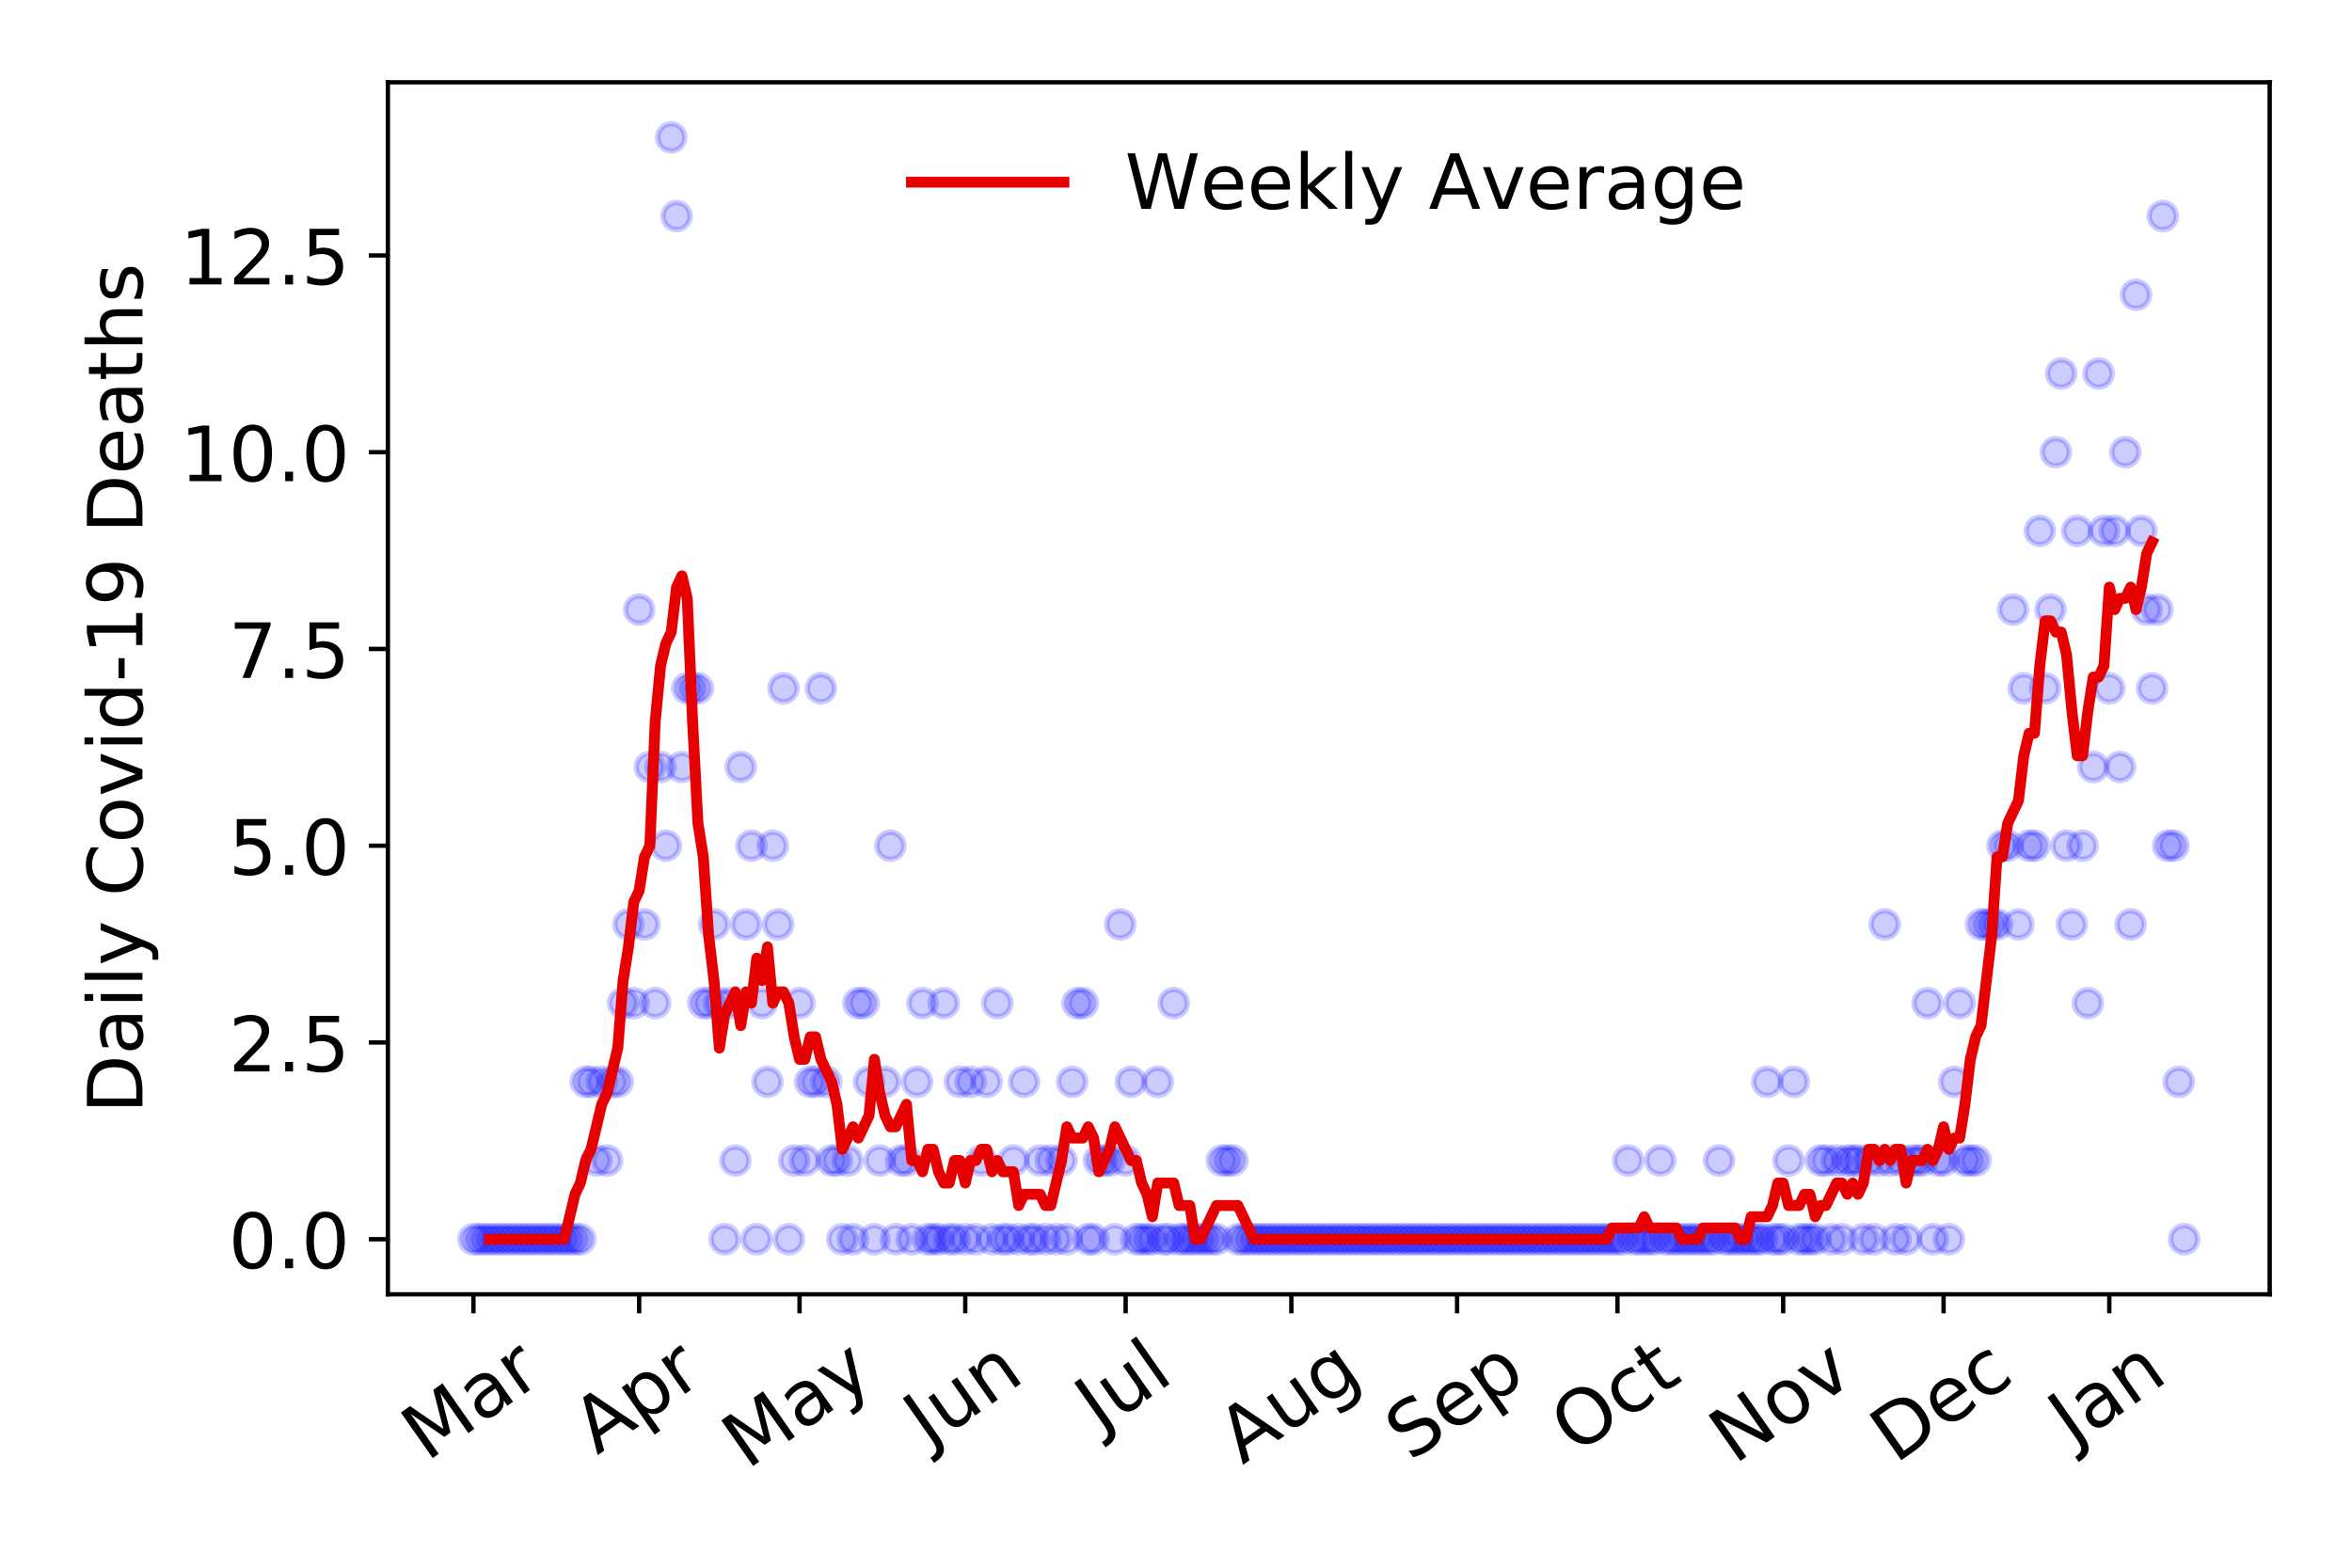 <?xml version="1.0" encoding="utf-8" standalone="no"?>
<!DOCTYPE svg PUBLIC "-//W3C//DTD SVG 1.1//EN"
  "http://www.w3.org/Graphics/SVG/1.1/DTD/svg11.dtd">
<!-- Created with matplotlib (https://matplotlib.org/) -->
<svg height="288pt" version="1.1" viewBox="0 0 432 288" width="432pt" xmlns="http://www.w3.org/2000/svg" xmlns:xlink="http://www.w3.org/1999/xlink">
 <defs>
  <style type="text/css">
*{stroke-linecap:butt;stroke-linejoin:round;}
  </style>
 </defs>
 <g id="figure_1">
  <g id="patch_1">
   <path d="M 0 288 
L 432 288 
L 432 0 
L 0 0 
z
" style="fill:#ffffff;"/>
  </g>
  <g id="axes_1">
   <g id="patch_2">
    <path d="M 71.245 237.778 
L 416.88 237.778 
L 416.88 15.12 
L 71.245 15.12 
z
" style="fill:#ffffff;"/>
   </g>
   <g id="matplotlib.axis_1">
    <g id="xtick_1">
     <g id="line2d_1">
      <defs>
       <path d="M 0 0 
L 0 3.5 
" id="mc781b19207" style="stroke:#000000;stroke-width:0.8;"/>
      </defs>
      <g>
       <use style="stroke:#000000;stroke-width:0.8;" x="86.956" xlink:href="#mc781b19207" y="237.778"/>
      </g>
     </g>
     <g id="text_1">
      <!-- Mar -->
      <defs>
       <path d="M 9.812 72.906 
L 24.516 72.906 
L 43.109 23.297 
L 61.812 72.906 
L 76.516 72.906 
L 76.516 0 
L 66.891 0 
L 66.891 64.016 
L 48.094 14.016 
L 38.188 14.016 
L 19.391 64.016 
L 19.391 0 
L 9.812 0 
z
" id="DejaVuSans-77"/>
       <path d="M 34.281 27.484 
Q 23.391 27.484 19.188 25 
Q 14.984 22.516 14.984 16.5 
Q 14.984 11.719 18.141 8.906 
Q 21.297 6.109 26.703 6.109 
Q 34.188 6.109 38.703 11.406 
Q 43.219 16.703 43.219 25.484 
L 43.219 27.484 
z
M 52.203 31.203 
L 52.203 0 
L 43.219 0 
L 43.219 8.297 
Q 40.141 3.328 35.547 0.953 
Q 30.953 -1.422 24.312 -1.422 
Q 15.922 -1.422 10.953 3.297 
Q 6 8.016 6 15.922 
Q 6 25.141 12.172 29.828 
Q 18.359 34.516 30.609 34.516 
L 43.219 34.516 
L 43.219 35.406 
Q 43.219 41.609 39.141 45 
Q 35.062 48.391 27.688 48.391 
Q 23 48.391 18.547 47.266 
Q 14.109 46.141 10.016 43.891 
L 10.016 52.203 
Q 14.938 54.109 19.578 55.047 
Q 24.219 56 28.609 56 
Q 40.484 56 46.344 49.844 
Q 52.203 43.703 52.203 31.203 
z
" id="DejaVuSans-97"/>
       <path d="M 41.109 46.297 
Q 39.594 47.172 37.812 47.578 
Q 36.031 48 33.891 48 
Q 26.266 48 22.188 43.047 
Q 18.109 38.094 18.109 28.812 
L 18.109 0 
L 9.078 0 
L 9.078 54.688 
L 18.109 54.688 
L 18.109 46.188 
Q 20.953 51.172 25.484 53.578 
Q 30.031 56 36.531 56 
Q 37.453 56 38.578 55.875 
Q 39.703 55.766 41.062 55.516 
z
" id="DejaVuSans-114"/>
      </defs>
      <g transform="translate(78.353 268.643)rotate(-35)scale(0.14 -0.14)">
       <use xlink:href="#DejaVuSans-77"/>
       <use x="86.279" xlink:href="#DejaVuSans-97"/>
       <use x="147.559" xlink:href="#DejaVuSans-114"/>
      </g>
     </g>
    </g>
    <g id="xtick_2">
     <g id="line2d_2">
      <g>
       <use style="stroke:#000000;stroke-width:0.8;" x="117.395" xlink:href="#mc781b19207" y="237.778"/>
      </g>
     </g>
     <g id="text_2">
      <!-- Apr -->
      <defs>
       <path d="M 34.188 63.188 
L 20.797 26.906 
L 47.609 26.906 
z
M 28.609 72.906 
L 39.797 72.906 
L 67.578 0 
L 57.328 0 
L 50.688 18.703 
L 17.828 18.703 
L 11.188 0 
L 0.781 0 
z
" id="DejaVuSans-65"/>
       <path d="M 18.109 8.203 
L 18.109 -20.797 
L 9.078 -20.797 
L 9.078 54.688 
L 18.109 54.688 
L 18.109 46.391 
Q 20.953 51.266 25.266 53.625 
Q 29.594 56 35.594 56 
Q 45.562 56 51.781 48.094 
Q 58.016 40.188 58.016 27.297 
Q 58.016 14.406 51.781 6.484 
Q 45.562 -1.422 35.594 -1.422 
Q 29.594 -1.422 25.266 0.953 
Q 20.953 3.328 18.109 8.203 
z
M 48.688 27.297 
Q 48.688 37.203 44.609 42.844 
Q 40.531 48.484 33.406 48.484 
Q 26.266 48.484 22.188 42.844 
Q 18.109 37.203 18.109 27.297 
Q 18.109 17.391 22.188 11.75 
Q 26.266 6.109 33.406 6.109 
Q 40.531 6.109 44.609 11.75 
Q 48.688 17.391 48.688 27.297 
z
" id="DejaVuSans-112"/>
      </defs>
      <g transform="translate(109.691 267.384)rotate(-35)scale(0.14 -0.14)">
       <use xlink:href="#DejaVuSans-65"/>
       <use x="68.408" xlink:href="#DejaVuSans-112"/>
       <use x="131.885" xlink:href="#DejaVuSans-114"/>
      </g>
     </g>
    </g>
    <g id="xtick_3">
     <g id="line2d_3">
      <g>
       <use style="stroke:#000000;stroke-width:0.8;" x="146.853" xlink:href="#mc781b19207" y="237.778"/>
      </g>
     </g>
     <g id="text_3">
      <!-- May -->
      <defs>
       <path d="M 32.172 -5.078 
Q 28.375 -14.844 24.75 -17.812 
Q 21.141 -20.797 15.094 -20.797 
L 7.906 -20.797 
L 7.906 -13.281 
L 13.188 -13.281 
Q 16.891 -13.281 18.938 -11.516 
Q 21 -9.766 23.484 -3.219 
L 25.094 0.875 
L 2.984 54.688 
L 12.5 54.688 
L 29.594 11.922 
L 46.688 54.688 
L 56.203 54.688 
z
" id="DejaVuSans-121"/>
      </defs>
      <g transform="translate(137.213 270.094)rotate(-35)scale(0.14 -0.14)">
       <use xlink:href="#DejaVuSans-77"/>
       <use x="86.279" xlink:href="#DejaVuSans-97"/>
       <use x="147.559" xlink:href="#DejaVuSans-121"/>
      </g>
     </g>
    </g>
    <g id="xtick_4">
     <g id="line2d_4">
      <g>
       <use style="stroke:#000000;stroke-width:0.8;" x="177.292" xlink:href="#mc781b19207" y="237.778"/>
      </g>
     </g>
     <g id="text_4">
      <!-- Jun -->
      <defs>
       <path d="M 9.812 72.906 
L 19.672 72.906 
L 19.672 5.078 
Q 19.672 -8.109 14.672 -14.062 
Q 9.672 -20.016 -1.422 -20.016 
L -5.172 -20.016 
L -5.172 -11.719 
L -2.094 -11.719 
Q 4.438 -11.719 7.125 -8.047 
Q 9.812 -4.391 9.812 5.078 
z
" id="DejaVuSans-74"/>
       <path d="M 8.5 21.578 
L 8.5 54.688 
L 17.484 54.688 
L 17.484 21.922 
Q 17.484 14.156 20.5 10.266 
Q 23.531 6.391 29.594 6.391 
Q 36.859 6.391 41.078 11.031 
Q 45.312 15.672 45.312 23.688 
L 45.312 54.688 
L 54.297 54.688 
L 54.297 0 
L 45.312 0 
L 45.312 8.406 
Q 42.047 3.422 37.719 1 
Q 33.406 -1.422 27.688 -1.422 
Q 18.266 -1.422 13.375 4.438 
Q 8.5 10.297 8.5 21.578 
z
M 31.109 56 
z
" id="DejaVuSans-117"/>
       <path d="M 54.891 33.016 
L 54.891 0 
L 45.906 0 
L 45.906 32.719 
Q 45.906 40.484 42.875 44.328 
Q 39.844 48.188 33.797 48.188 
Q 26.516 48.188 22.312 43.547 
Q 18.109 38.922 18.109 30.906 
L 18.109 0 
L 9.078 0 
L 9.078 54.688 
L 18.109 54.688 
L 18.109 46.188 
Q 21.344 51.125 25.703 53.562 
Q 30.078 56 35.797 56 
Q 45.219 56 50.047 50.172 
Q 54.891 44.344 54.891 33.016 
z
" id="DejaVuSans-110"/>
      </defs>
      <g transform="translate(170.548 266.039)rotate(-35)scale(0.14 -0.14)">
       <use xlink:href="#DejaVuSans-74"/>
       <use x="29.492" xlink:href="#DejaVuSans-117"/>
       <use x="92.871" xlink:href="#DejaVuSans-110"/>
      </g>
     </g>
    </g>
    <g id="xtick_5">
     <g id="line2d_5">
      <g>
       <use style="stroke:#000000;stroke-width:0.8;" x="206.75" xlink:href="#mc781b19207" y="237.778"/>
      </g>
     </g>
     <g id="text_5">
      <!-- Jul -->
      <defs>
       <path d="M 9.422 75.984 
L 18.406 75.984 
L 18.406 0 
L 9.422 0 
z
" id="DejaVuSans-108"/>
      </defs>
      <g transform="translate(202.047 263.181)rotate(-35)scale(0.14 -0.14)">
       <use xlink:href="#DejaVuSans-74"/>
       <use x="29.492" xlink:href="#DejaVuSans-117"/>
       <use x="92.871" xlink:href="#DejaVuSans-108"/>
      </g>
     </g>
    </g>
    <g id="xtick_6">
     <g id="line2d_6">
      <g>
       <use style="stroke:#000000;stroke-width:0.8;" x="237.189" xlink:href="#mc781b19207" y="237.778"/>
      </g>
     </g>
     <g id="text_6">
      <!-- Aug -->
      <defs>
       <path d="M 45.406 27.984 
Q 45.406 37.75 41.375 43.109 
Q 37.359 48.484 30.078 48.484 
Q 22.859 48.484 18.828 43.109 
Q 14.797 37.75 14.797 27.984 
Q 14.797 18.266 18.828 12.891 
Q 22.859 7.516 30.078 7.516 
Q 37.359 7.516 41.375 12.891 
Q 45.406 18.266 45.406 27.984 
z
M 54.391 6.781 
Q 54.391 -7.172 48.188 -13.984 
Q 42 -20.797 29.203 -20.797 
Q 24.469 -20.797 20.266 -20.094 
Q 16.062 -19.391 12.109 -17.922 
L 12.109 -9.188 
Q 16.062 -11.328 19.922 -12.344 
Q 23.781 -13.375 27.781 -13.375 
Q 36.625 -13.375 41.016 -8.766 
Q 45.406 -4.156 45.406 5.172 
L 45.406 9.625 
Q 42.625 4.781 38.281 2.391 
Q 33.938 0 27.875 0 
Q 17.828 0 11.672 7.656 
Q 5.516 15.328 5.516 27.984 
Q 5.516 40.672 11.672 48.328 
Q 17.828 56 27.875 56 
Q 33.938 56 38.281 53.609 
Q 42.625 51.219 45.406 46.391 
L 45.406 54.688 
L 54.391 54.688 
z
" id="DejaVuSans-103"/>
      </defs>
      <g transform="translate(228.208 269.172)rotate(-35)scale(0.14 -0.14)">
       <use xlink:href="#DejaVuSans-65"/>
       <use x="68.408" xlink:href="#DejaVuSans-117"/>
       <use x="131.787" xlink:href="#DejaVuSans-103"/>
      </g>
     </g>
    </g>
    <g id="xtick_7">
     <g id="line2d_7">
      <g>
       <use style="stroke:#000000;stroke-width:0.8;" x="267.629" xlink:href="#mc781b19207" y="237.778"/>
      </g>
     </g>
     <g id="text_7">
      <!-- Sep -->
      <defs>
       <path d="M 53.516 70.516 
L 53.516 60.891 
Q 47.906 63.578 42.922 64.891 
Q 37.938 66.219 33.297 66.219 
Q 25.25 66.219 20.875 63.094 
Q 16.5 59.969 16.5 54.203 
Q 16.5 49.359 19.406 46.891 
Q 22.312 44.438 30.422 42.922 
L 36.375 41.703 
Q 47.406 39.594 52.656 34.297 
Q 57.906 29 57.906 20.125 
Q 57.906 9.516 50.797 4.047 
Q 43.703 -1.422 29.984 -1.422 
Q 24.812 -1.422 18.969 -0.25 
Q 13.141 0.922 6.891 3.219 
L 6.891 13.375 
Q 12.891 10.016 18.656 8.297 
Q 24.422 6.594 29.984 6.594 
Q 38.422 6.594 43.016 9.906 
Q 47.609 13.234 47.609 19.391 
Q 47.609 24.75 44.312 27.781 
Q 41.016 30.812 33.5 32.328 
L 27.484 33.5 
Q 16.453 35.688 11.516 40.375 
Q 6.594 45.062 6.594 53.422 
Q 6.594 63.094 13.406 68.656 
Q 20.219 74.219 32.172 74.219 
Q 37.312 74.219 42.625 73.281 
Q 47.953 72.359 53.516 70.516 
z
" id="DejaVuSans-83"/>
       <path d="M 56.203 29.594 
L 56.203 25.203 
L 14.891 25.203 
Q 15.484 15.922 20.484 11.062 
Q 25.484 6.203 34.422 6.203 
Q 39.594 6.203 44.453 7.469 
Q 49.312 8.734 54.109 11.281 
L 54.109 2.781 
Q 49.266 0.734 44.188 -0.344 
Q 39.109 -1.422 33.891 -1.422 
Q 20.797 -1.422 13.156 6.188 
Q 5.516 13.812 5.516 26.812 
Q 5.516 40.234 12.766 48.109 
Q 20.016 56 32.328 56 
Q 43.359 56 49.781 48.891 
Q 56.203 41.797 56.203 29.594 
z
M 47.219 32.234 
Q 47.125 39.594 43.094 43.984 
Q 39.062 48.391 32.422 48.391 
Q 24.906 48.391 20.391 44.141 
Q 15.875 39.891 15.188 32.172 
z
" id="DejaVuSans-101"/>
      </defs>
      <g transform="translate(259.036 268.629)rotate(-35)scale(0.14 -0.14)">
       <use xlink:href="#DejaVuSans-83"/>
       <use x="63.477" xlink:href="#DejaVuSans-101"/>
       <use x="125" xlink:href="#DejaVuSans-112"/>
      </g>
     </g>
    </g>
    <g id="xtick_8">
     <g id="line2d_8">
      <g>
       <use style="stroke:#000000;stroke-width:0.8;" x="297.086" xlink:href="#mc781b19207" y="237.778"/>
      </g>
     </g>
     <g id="text_8">
      <!-- Oct -->
      <defs>
       <path d="M 39.406 66.219 
Q 28.656 66.219 22.328 58.203 
Q 16.016 50.203 16.016 36.375 
Q 16.016 22.609 22.328 14.594 
Q 28.656 6.594 39.406 6.594 
Q 50.141 6.594 56.422 14.594 
Q 62.703 22.609 62.703 36.375 
Q 62.703 50.203 56.422 58.203 
Q 50.141 66.219 39.406 66.219 
z
M 39.406 74.219 
Q 54.734 74.219 63.906 63.938 
Q 73.094 53.656 73.094 36.375 
Q 73.094 19.141 63.906 8.859 
Q 54.734 -1.422 39.406 -1.422 
Q 24.031 -1.422 14.812 8.828 
Q 5.609 19.094 5.609 36.375 
Q 5.609 53.656 14.812 63.938 
Q 24.031 74.219 39.406 74.219 
z
" id="DejaVuSans-79"/>
       <path d="M 48.781 52.594 
L 48.781 44.188 
Q 44.969 46.297 41.141 47.344 
Q 37.312 48.391 33.406 48.391 
Q 24.656 48.391 19.812 42.844 
Q 14.984 37.312 14.984 27.297 
Q 14.984 17.281 19.812 11.734 
Q 24.656 6.203 33.406 6.203 
Q 37.312 6.203 41.141 7.25 
Q 44.969 8.297 48.781 10.406 
L 48.781 2.094 
Q 45.016 0.344 40.984 -0.531 
Q 36.969 -1.422 32.422 -1.422 
Q 20.062 -1.422 12.781 6.344 
Q 5.516 14.109 5.516 27.297 
Q 5.516 40.672 12.859 48.328 
Q 20.219 56 33.016 56 
Q 37.156 56 41.109 55.141 
Q 45.062 54.297 48.781 52.594 
z
" id="DejaVuSans-99"/>
       <path d="M 18.312 70.219 
L 18.312 54.688 
L 36.812 54.688 
L 36.812 47.703 
L 18.312 47.703 
L 18.312 18.016 
Q 18.312 11.328 20.141 9.422 
Q 21.969 7.516 27.594 7.516 
L 36.812 7.516 
L 36.812 0 
L 27.594 0 
Q 17.188 0 13.234 3.875 
Q 9.281 7.766 9.281 18.016 
L 9.281 47.703 
L 2.688 47.703 
L 2.688 54.688 
L 9.281 54.688 
L 9.281 70.219 
z
" id="DejaVuSans-116"/>
      </defs>
      <g transform="translate(289.387 267.377)rotate(-35)scale(0.14 -0.14)">
       <use xlink:href="#DejaVuSans-79"/>
       <use x="78.711" xlink:href="#DejaVuSans-99"/>
       <use x="133.691" xlink:href="#DejaVuSans-116"/>
      </g>
     </g>
    </g>
    <g id="xtick_9">
     <g id="line2d_9">
      <g>
       <use style="stroke:#000000;stroke-width:0.8;" x="327.525" xlink:href="#mc781b19207" y="237.778"/>
      </g>
     </g>
     <g id="text_9">
      <!-- Nov -->
      <defs>
       <path d="M 9.812 72.906 
L 23.094 72.906 
L 55.422 11.922 
L 55.422 72.906 
L 64.984 72.906 
L 64.984 0 
L 51.703 0 
L 19.391 60.984 
L 19.391 0 
L 9.812 0 
z
" id="DejaVuSans-78"/>
       <path d="M 30.609 48.391 
Q 23.391 48.391 19.188 42.75 
Q 14.984 37.109 14.984 27.297 
Q 14.984 17.484 19.156 11.844 
Q 23.344 6.203 30.609 6.203 
Q 37.797 6.203 41.984 11.859 
Q 46.188 17.531 46.188 27.297 
Q 46.188 37.016 41.984 42.703 
Q 37.797 48.391 30.609 48.391 
z
M 30.609 56 
Q 42.328 56 49.016 48.375 
Q 55.719 40.766 55.719 27.297 
Q 55.719 13.875 49.016 6.219 
Q 42.328 -1.422 30.609 -1.422 
Q 18.844 -1.422 12.172 6.219 
Q 5.516 13.875 5.516 27.297 
Q 5.516 40.766 12.172 48.375 
Q 18.844 56 30.609 56 
z
" id="DejaVuSans-111"/>
       <path d="M 2.984 54.688 
L 12.5 54.688 
L 29.594 8.797 
L 46.688 54.688 
L 56.203 54.688 
L 35.688 0 
L 23.484 0 
z
" id="DejaVuSans-118"/>
      </defs>
      <g transform="translate(318.549 269.166)rotate(-35)scale(0.14 -0.14)">
       <use xlink:href="#DejaVuSans-78"/>
       <use x="74.805" xlink:href="#DejaVuSans-111"/>
       <use x="135.986" xlink:href="#DejaVuSans-118"/>
      </g>
     </g>
    </g>
    <g id="xtick_10">
     <g id="line2d_10">
      <g>
       <use style="stroke:#000000;stroke-width:0.8;" x="356.983" xlink:href="#mc781b19207" y="237.778"/>
      </g>
     </g>
     <g id="text_10">
      <!-- Dec -->
      <defs>
       <path d="M 19.672 64.797 
L 19.672 8.109 
L 31.594 8.109 
Q 46.688 8.109 53.688 14.938 
Q 60.688 21.781 60.688 36.531 
Q 60.688 51.172 53.688 57.984 
Q 46.688 64.797 31.594 64.797 
z
M 9.812 72.906 
L 30.078 72.906 
Q 51.266 72.906 61.172 64.094 
Q 71.094 55.281 71.094 36.531 
Q 71.094 17.672 61.125 8.828 
Q 51.172 0 30.078 0 
L 9.812 0 
z
" id="DejaVuSans-68"/>
      </defs>
      <g transform="translate(348.103 269.032)rotate(-35)scale(0.14 -0.14)">
       <use xlink:href="#DejaVuSans-68"/>
       <use x="77.002" xlink:href="#DejaVuSans-101"/>
       <use x="138.525" xlink:href="#DejaVuSans-99"/>
      </g>
     </g>
    </g>
    <g id="xtick_11">
     <g id="line2d_11">
      <g>
       <use style="stroke:#000000;stroke-width:0.8;" x="387.422" xlink:href="#mc781b19207" y="237.778"/>
      </g>
     </g>
     <g id="text_11">
      <!-- Jan -->
      <g transform="translate(380.799 265.871)rotate(-35)scale(0.14 -0.14)">
       <use xlink:href="#DejaVuSans-74"/>
       <use x="29.492" xlink:href="#DejaVuSans-97"/>
       <use x="90.771" xlink:href="#DejaVuSans-110"/>
      </g>
     </g>
    </g>
   </g>
   <g id="matplotlib.axis_2">
    <g id="ytick_1">
     <g id="line2d_12">
      <defs>
       <path d="M 0 0 
L -3.5 0 
" id="mf25069ac12" style="stroke:#000000;stroke-width:0.8;"/>
      </defs>
      <g>
       <use style="stroke:#000000;stroke-width:0.8;" x="71.245" xlink:href="#mf25069ac12" y="227.657"/>
      </g>
     </g>
     <g id="text_12">
      <!-- 0.0 -->
      <defs>
       <path d="M 31.781 66.406 
Q 24.172 66.406 20.328 58.906 
Q 16.5 51.422 16.5 36.375 
Q 16.5 21.391 20.328 13.891 
Q 24.172 6.391 31.781 6.391 
Q 39.453 6.391 43.281 13.891 
Q 47.125 21.391 47.125 36.375 
Q 47.125 51.422 43.281 58.906 
Q 39.453 66.406 31.781 66.406 
z
M 31.781 74.219 
Q 44.047 74.219 50.516 64.516 
Q 56.984 54.828 56.984 36.375 
Q 56.984 17.969 50.516 8.266 
Q 44.047 -1.422 31.781 -1.422 
Q 19.531 -1.422 13.062 8.266 
Q 6.594 17.969 6.594 36.375 
Q 6.594 54.828 13.062 64.516 
Q 19.531 74.219 31.781 74.219 
z
" id="DejaVuSans-48"/>
       <path d="M 10.688 12.406 
L 21 12.406 
L 21 0 
L 10.688 0 
z
" id="DejaVuSans-46"/>
      </defs>
      <g transform="translate(41.981 232.976)scale(0.14 -0.14)">
       <use xlink:href="#DejaVuSans-48"/>
       <use x="63.623" xlink:href="#DejaVuSans-46"/>
       <use x="95.41" xlink:href="#DejaVuSans-48"/>
      </g>
     </g>
    </g>
    <g id="ytick_2">
     <g id="line2d_13">
      <g>
       <use style="stroke:#000000;stroke-width:0.8;" x="71.245" xlink:href="#mf25069ac12" y="191.512"/>
      </g>
     </g>
     <g id="text_13">
      <!-- 2.5 -->
      <defs>
       <path d="M 19.188 8.297 
L 53.609 8.297 
L 53.609 0 
L 7.328 0 
L 7.328 8.297 
Q 12.938 14.109 22.625 23.891 
Q 32.328 33.688 34.812 36.531 
Q 39.547 41.844 41.422 45.531 
Q 43.312 49.219 43.312 52.781 
Q 43.312 58.594 39.234 62.25 
Q 35.156 65.922 28.609 65.922 
Q 23.969 65.922 18.812 64.312 
Q 13.672 62.703 7.812 59.422 
L 7.812 69.391 
Q 13.766 71.781 18.938 73 
Q 24.125 74.219 28.422 74.219 
Q 39.75 74.219 46.484 68.547 
Q 53.219 62.891 53.219 53.422 
Q 53.219 48.922 51.531 44.891 
Q 49.859 40.875 45.406 35.406 
Q 44.188 33.984 37.641 27.219 
Q 31.109 20.453 19.188 8.297 
z
" id="DejaVuSans-50"/>
       <path d="M 10.797 72.906 
L 49.516 72.906 
L 49.516 64.594 
L 19.828 64.594 
L 19.828 46.734 
Q 21.969 47.469 24.109 47.828 
Q 26.266 48.188 28.422 48.188 
Q 40.625 48.188 47.75 41.5 
Q 54.891 34.812 54.891 23.391 
Q 54.891 11.625 47.562 5.094 
Q 40.234 -1.422 26.906 -1.422 
Q 22.312 -1.422 17.547 -0.641 
Q 12.797 0.141 7.719 1.703 
L 7.719 11.625 
Q 12.109 9.234 16.797 8.062 
Q 21.484 6.891 26.703 6.891 
Q 35.156 6.891 40.078 11.328 
Q 45.016 15.766 45.016 23.391 
Q 45.016 31 40.078 35.438 
Q 35.156 39.891 26.703 39.891 
Q 22.75 39.891 18.812 39.016 
Q 14.891 38.141 10.797 36.281 
z
" id="DejaVuSans-53"/>
      </defs>
      <g transform="translate(41.981 196.83)scale(0.14 -0.14)">
       <use xlink:href="#DejaVuSans-50"/>
       <use x="63.623" xlink:href="#DejaVuSans-46"/>
       <use x="95.41" xlink:href="#DejaVuSans-53"/>
      </g>
     </g>
    </g>
    <g id="ytick_3">
     <g id="line2d_14">
      <g>
       <use style="stroke:#000000;stroke-width:0.8;" x="71.245" xlink:href="#mf25069ac12" y="155.366"/>
      </g>
     </g>
     <g id="text_14">
      <!-- 5.0 -->
      <g transform="translate(41.981 160.685)scale(0.14 -0.14)">
       <use xlink:href="#DejaVuSans-53"/>
       <use x="63.623" xlink:href="#DejaVuSans-46"/>
       <use x="95.41" xlink:href="#DejaVuSans-48"/>
      </g>
     </g>
    </g>
    <g id="ytick_4">
     <g id="line2d_15">
      <g>
       <use style="stroke:#000000;stroke-width:0.8;" x="71.245" xlink:href="#mf25069ac12" y="119.22"/>
      </g>
     </g>
     <g id="text_15">
      <!-- 7.5 -->
      <defs>
       <path d="M 8.203 72.906 
L 55.078 72.906 
L 55.078 68.703 
L 28.609 0 
L 18.312 0 
L 43.219 64.594 
L 8.203 64.594 
z
" id="DejaVuSans-55"/>
      </defs>
      <g transform="translate(41.981 124.539)scale(0.14 -0.14)">
       <use xlink:href="#DejaVuSans-55"/>
       <use x="63.623" xlink:href="#DejaVuSans-46"/>
       <use x="95.41" xlink:href="#DejaVuSans-53"/>
      </g>
     </g>
    </g>
    <g id="ytick_5">
     <g id="line2d_16">
      <g>
       <use style="stroke:#000000;stroke-width:0.8;" x="71.245" xlink:href="#mf25069ac12" y="83.074"/>
      </g>
     </g>
     <g id="text_16">
      <!-- 10.0 -->
      <defs>
       <path d="M 12.406 8.297 
L 28.516 8.297 
L 28.516 63.922 
L 10.984 60.406 
L 10.984 69.391 
L 28.422 72.906 
L 38.281 72.906 
L 38.281 8.297 
L 54.391 8.297 
L 54.391 0 
L 12.406 0 
z
" id="DejaVuSans-49"/>
      </defs>
      <g transform="translate(33.073 88.393)scale(0.14 -0.14)">
       <use xlink:href="#DejaVuSans-49"/>
       <use x="63.623" xlink:href="#DejaVuSans-48"/>
       <use x="127.246" xlink:href="#DejaVuSans-46"/>
       <use x="159.033" xlink:href="#DejaVuSans-48"/>
      </g>
     </g>
    </g>
    <g id="ytick_6">
     <g id="line2d_17">
      <g>
       <use style="stroke:#000000;stroke-width:0.8;" x="71.245" xlink:href="#mf25069ac12" y="46.928"/>
      </g>
     </g>
     <g id="text_17">
      <!-- 12.5 -->
      <g transform="translate(33.073 52.247)scale(0.14 -0.14)">
       <use xlink:href="#DejaVuSans-49"/>
       <use x="63.623" xlink:href="#DejaVuSans-50"/>
       <use x="127.246" xlink:href="#DejaVuSans-46"/>
       <use x="159.033" xlink:href="#DejaVuSans-53"/>
      </g>
     </g>
    </g>
    <g id="text_18">
     <!-- Daily Covid-19 Deaths -->
     <defs>
      <path d="M 9.422 54.688 
L 18.406 54.688 
L 18.406 0 
L 9.422 0 
z
M 9.422 75.984 
L 18.406 75.984 
L 18.406 64.594 
L 9.422 64.594 
z
" id="DejaVuSans-105"/>
      <path id="DejaVuSans-32"/>
      <path d="M 64.406 67.281 
L 64.406 56.891 
Q 59.422 61.531 53.781 63.812 
Q 48.141 66.109 41.797 66.109 
Q 29.297 66.109 22.656 58.469 
Q 16.016 50.828 16.016 36.375 
Q 16.016 21.969 22.656 14.328 
Q 29.297 6.688 41.797 6.688 
Q 48.141 6.688 53.781 8.984 
Q 59.422 11.281 64.406 15.922 
L 64.406 5.609 
Q 59.234 2.094 53.438 0.328 
Q 47.656 -1.422 41.219 -1.422 
Q 24.656 -1.422 15.125 8.703 
Q 5.609 18.844 5.609 36.375 
Q 5.609 53.953 15.125 64.078 
Q 24.656 74.219 41.219 74.219 
Q 47.75 74.219 53.531 72.484 
Q 59.328 70.75 64.406 67.281 
z
" id="DejaVuSans-67"/>
      <path d="M 45.406 46.391 
L 45.406 75.984 
L 54.391 75.984 
L 54.391 0 
L 45.406 0 
L 45.406 8.203 
Q 42.578 3.328 38.25 0.953 
Q 33.938 -1.422 27.875 -1.422 
Q 17.969 -1.422 11.734 6.484 
Q 5.516 14.406 5.516 27.297 
Q 5.516 40.188 11.734 48.094 
Q 17.969 56 27.875 56 
Q 33.938 56 38.25 53.625 
Q 42.578 51.266 45.406 46.391 
z
M 14.797 27.297 
Q 14.797 17.391 18.875 11.75 
Q 22.953 6.109 30.078 6.109 
Q 37.203 6.109 41.297 11.75 
Q 45.406 17.391 45.406 27.297 
Q 45.406 37.203 41.297 42.844 
Q 37.203 48.484 30.078 48.484 
Q 22.953 48.484 18.875 42.844 
Q 14.797 37.203 14.797 27.297 
z
" id="DejaVuSans-100"/>
      <path d="M 4.891 31.391 
L 31.203 31.391 
L 31.203 23.391 
L 4.891 23.391 
z
" id="DejaVuSans-45"/>
      <path d="M 10.984 1.516 
L 10.984 10.5 
Q 14.703 8.734 18.5 7.812 
Q 22.312 6.891 25.984 6.891 
Q 35.75 6.891 40.891 13.453 
Q 46.047 20.016 46.781 33.406 
Q 43.953 29.203 39.594 26.953 
Q 35.25 24.703 29.984 24.703 
Q 19.047 24.703 12.672 31.312 
Q 6.297 37.938 6.297 49.422 
Q 6.297 60.641 12.938 67.422 
Q 19.578 74.219 30.609 74.219 
Q 43.266 74.219 49.922 64.516 
Q 56.594 54.828 56.594 36.375 
Q 56.594 19.141 48.406 8.859 
Q 40.234 -1.422 26.422 -1.422 
Q 22.703 -1.422 18.891 -0.688 
Q 15.094 0.047 10.984 1.516 
z
M 30.609 32.422 
Q 37.25 32.422 41.125 36.953 
Q 45.016 41.5 45.016 49.422 
Q 45.016 57.281 41.125 61.844 
Q 37.25 66.406 30.609 66.406 
Q 23.969 66.406 20.094 61.844 
Q 16.219 57.281 16.219 49.422 
Q 16.219 41.5 20.094 36.953 
Q 23.969 32.422 30.609 32.422 
z
" id="DejaVuSans-57"/>
      <path d="M 54.891 33.016 
L 54.891 0 
L 45.906 0 
L 45.906 32.719 
Q 45.906 40.484 42.875 44.328 
Q 39.844 48.188 33.797 48.188 
Q 26.516 48.188 22.312 43.547 
Q 18.109 38.922 18.109 30.906 
L 18.109 0 
L 9.078 0 
L 9.078 75.984 
L 18.109 75.984 
L 18.109 46.188 
Q 21.344 51.125 25.703 53.562 
Q 30.078 56 35.797 56 
Q 45.219 56 50.047 50.172 
Q 54.891 44.344 54.891 33.016 
z
" id="DejaVuSans-104"/>
      <path d="M 44.281 53.078 
L 44.281 44.578 
Q 40.484 46.531 36.375 47.5 
Q 32.281 48.484 27.875 48.484 
Q 21.188 48.484 17.844 46.438 
Q 14.5 44.391 14.5 40.281 
Q 14.5 37.156 16.891 35.375 
Q 19.281 33.594 26.516 31.984 
L 29.594 31.297 
Q 39.156 29.25 43.188 25.516 
Q 47.219 21.781 47.219 15.094 
Q 47.219 7.469 41.188 3.016 
Q 35.156 -1.422 24.609 -1.422 
Q 20.219 -1.422 15.453 -0.562 
Q 10.688 0.297 5.422 2 
L 5.422 11.281 
Q 10.406 8.688 15.234 7.391 
Q 20.062 6.109 24.812 6.109 
Q 31.156 6.109 34.562 8.281 
Q 37.984 10.453 37.984 14.406 
Q 37.984 18.062 35.516 20.016 
Q 33.062 21.969 24.703 23.781 
L 21.578 24.516 
Q 13.234 26.266 9.516 29.906 
Q 5.812 33.547 5.812 39.891 
Q 5.812 47.609 11.281 51.797 
Q 16.75 56 26.812 56 
Q 31.781 56 36.172 55.266 
Q 40.578 54.547 44.281 53.078 
z
" id="DejaVuSans-115"/>
     </defs>
     <g transform="translate(26.162 204.56)rotate(-90)scale(0.14 -0.14)">
      <use xlink:href="#DejaVuSans-68"/>
      <use x="77.002" xlink:href="#DejaVuSans-97"/>
      <use x="138.281" xlink:href="#DejaVuSans-105"/>
      <use x="166.064" xlink:href="#DejaVuSans-108"/>
      <use x="193.848" xlink:href="#DejaVuSans-121"/>
      <use x="253.027" xlink:href="#DejaVuSans-32"/>
      <use x="284.814" xlink:href="#DejaVuSans-67"/>
      <use x="354.639" xlink:href="#DejaVuSans-111"/>
      <use x="415.82" xlink:href="#DejaVuSans-118"/>
      <use x="475" xlink:href="#DejaVuSans-105"/>
      <use x="502.783" xlink:href="#DejaVuSans-100"/>
      <use x="566.26" xlink:href="#DejaVuSans-45"/>
      <use x="602.344" xlink:href="#DejaVuSans-49"/>
      <use x="665.967" xlink:href="#DejaVuSans-57"/>
      <use x="729.59" xlink:href="#DejaVuSans-32"/>
      <use x="761.377" xlink:href="#DejaVuSans-68"/>
      <use x="838.379" xlink:href="#DejaVuSans-101"/>
      <use x="899.902" xlink:href="#DejaVuSans-97"/>
      <use x="961.182" xlink:href="#DejaVuSans-116"/>
      <use x="1000.391" xlink:href="#DejaVuSans-104"/>
      <use x="1063.77" xlink:href="#DejaVuSans-115"/>
     </g>
    </g>
   </g>
   <g id="line2d_18">
    <defs>
     <path d="M 0 2.5 
C 0.663 2.5 1.299 2.237 1.768 1.768 
C 2.237 1.299 2.5 0.663 2.5 0 
C 2.5 -0.663 2.237 -1.299 1.768 -1.768 
C 1.299 -2.237 0.663 -2.5 0 -2.5 
C -0.663 -2.5 -1.299 -2.237 -1.768 -1.768 
C -2.237 -1.299 -2.5 -0.663 -2.5 0 
C -2.5 0.663 -2.237 1.299 -1.768 1.768 
C -1.299 2.237 -0.663 2.5 0 2.5 
z
" id="mdf85b469bb" style="stroke:#0000ff;stroke-opacity:0.2;"/>
    </defs>
    <g clip-path="url(#p5f0032ae26)">
     <use style="fill:#0000ff;fill-opacity:0.2;stroke:#0000ff;stroke-opacity:0.2;" x="86.956" xlink:href="#mdf85b469bb" y="227.657"/>
     <use style="fill:#0000ff;fill-opacity:0.2;stroke:#0000ff;stroke-opacity:0.2;" x="87.938" xlink:href="#mdf85b469bb" y="227.657"/>
     <use style="fill:#0000ff;fill-opacity:0.2;stroke:#0000ff;stroke-opacity:0.2;" x="88.92" xlink:href="#mdf85b469bb" y="227.657"/>
     <use style="fill:#0000ff;fill-opacity:0.2;stroke:#0000ff;stroke-opacity:0.2;" x="89.901" xlink:href="#mdf85b469bb" y="227.657"/>
     <use style="fill:#0000ff;fill-opacity:0.2;stroke:#0000ff;stroke-opacity:0.2;" x="90.883" xlink:href="#mdf85b469bb" y="227.657"/>
     <use style="fill:#0000ff;fill-opacity:0.2;stroke:#0000ff;stroke-opacity:0.2;" x="91.865" xlink:href="#mdf85b469bb" y="227.657"/>
     <use style="fill:#0000ff;fill-opacity:0.2;stroke:#0000ff;stroke-opacity:0.2;" x="92.847" xlink:href="#mdf85b469bb" y="227.657"/>
     <use style="fill:#0000ff;fill-opacity:0.2;stroke:#0000ff;stroke-opacity:0.2;" x="93.829" xlink:href="#mdf85b469bb" y="227.657"/>
     <use style="fill:#0000ff;fill-opacity:0.2;stroke:#0000ff;stroke-opacity:0.2;" x="94.811" xlink:href="#mdf85b469bb" y="227.657"/>
     <use style="fill:#0000ff;fill-opacity:0.2;stroke:#0000ff;stroke-opacity:0.2;" x="95.793" xlink:href="#mdf85b469bb" y="227.657"/>
     <use style="fill:#0000ff;fill-opacity:0.2;stroke:#0000ff;stroke-opacity:0.2;" x="96.775" xlink:href="#mdf85b469bb" y="227.657"/>
     <use style="fill:#0000ff;fill-opacity:0.2;stroke:#0000ff;stroke-opacity:0.2;" x="97.757" xlink:href="#mdf85b469bb" y="227.657"/>
     <use style="fill:#0000ff;fill-opacity:0.2;stroke:#0000ff;stroke-opacity:0.2;" x="98.739" xlink:href="#mdf85b469bb" y="227.657"/>
     <use style="fill:#0000ff;fill-opacity:0.2;stroke:#0000ff;stroke-opacity:0.2;" x="99.721" xlink:href="#mdf85b469bb" y="227.657"/>
     <use style="fill:#0000ff;fill-opacity:0.2;stroke:#0000ff;stroke-opacity:0.2;" x="100.703" xlink:href="#mdf85b469bb" y="227.657"/>
     <use style="fill:#0000ff;fill-opacity:0.2;stroke:#0000ff;stroke-opacity:0.2;" x="101.684" xlink:href="#mdf85b469bb" y="227.657"/>
     <use style="fill:#0000ff;fill-opacity:0.2;stroke:#0000ff;stroke-opacity:0.2;" x="102.666" xlink:href="#mdf85b469bb" y="227.657"/>
     <use style="fill:#0000ff;fill-opacity:0.2;stroke:#0000ff;stroke-opacity:0.2;" x="103.648" xlink:href="#mdf85b469bb" y="227.657"/>
     <use style="fill:#0000ff;fill-opacity:0.2;stroke:#0000ff;stroke-opacity:0.2;" x="104.63" xlink:href="#mdf85b469bb" y="227.657"/>
     <use style="fill:#0000ff;fill-opacity:0.2;stroke:#0000ff;stroke-opacity:0.2;" x="105.612" xlink:href="#mdf85b469bb" y="227.657"/>
     <use style="fill:#0000ff;fill-opacity:0.2;stroke:#0000ff;stroke-opacity:0.2;" x="106.594" xlink:href="#mdf85b469bb" y="227.657"/>
     <use style="fill:#0000ff;fill-opacity:0.2;stroke:#0000ff;stroke-opacity:0.2;" x="107.576" xlink:href="#mdf85b469bb" y="198.741"/>
     <use style="fill:#0000ff;fill-opacity:0.2;stroke:#0000ff;stroke-opacity:0.2;" x="108.558" xlink:href="#mdf85b469bb" y="198.741"/>
     <use style="fill:#0000ff;fill-opacity:0.2;stroke:#0000ff;stroke-opacity:0.2;" x="109.54" xlink:href="#mdf85b469bb" y="213.199"/>
     <use style="fill:#0000ff;fill-opacity:0.2;stroke:#0000ff;stroke-opacity:0.2;" x="110.522" xlink:href="#mdf85b469bb" y="198.741"/>
     <use style="fill:#0000ff;fill-opacity:0.2;stroke:#0000ff;stroke-opacity:0.2;" x="111.504" xlink:href="#mdf85b469bb" y="213.199"/>
     <use style="fill:#0000ff;fill-opacity:0.2;stroke:#0000ff;stroke-opacity:0.2;" x="112.486" xlink:href="#mdf85b469bb" y="198.741"/>
     <use style="fill:#0000ff;fill-opacity:0.2;stroke:#0000ff;stroke-opacity:0.2;" x="113.467" xlink:href="#mdf85b469bb" y="198.741"/>
     <use style="fill:#0000ff;fill-opacity:0.2;stroke:#0000ff;stroke-opacity:0.2;" x="114.449" xlink:href="#mdf85b469bb" y="184.282"/>
     <use style="fill:#0000ff;fill-opacity:0.2;stroke:#0000ff;stroke-opacity:0.2;" x="115.431" xlink:href="#mdf85b469bb" y="169.824"/>
     <use style="fill:#0000ff;fill-opacity:0.2;stroke:#0000ff;stroke-opacity:0.2;" x="116.413" xlink:href="#mdf85b469bb" y="184.282"/>
     <use style="fill:#0000ff;fill-opacity:0.2;stroke:#0000ff;stroke-opacity:0.2;" x="117.395" xlink:href="#mdf85b469bb" y="111.991"/>
     <use style="fill:#0000ff;fill-opacity:0.2;stroke:#0000ff;stroke-opacity:0.2;" x="118.377" xlink:href="#mdf85b469bb" y="169.824"/>
     <use style="fill:#0000ff;fill-opacity:0.2;stroke:#0000ff;stroke-opacity:0.2;" x="119.359" xlink:href="#mdf85b469bb" y="140.907"/>
     <use style="fill:#0000ff;fill-opacity:0.2;stroke:#0000ff;stroke-opacity:0.2;" x="120.341" xlink:href="#mdf85b469bb" y="184.282"/>
     <use style="fill:#0000ff;fill-opacity:0.2;stroke:#0000ff;stroke-opacity:0.2;" x="121.323" xlink:href="#mdf85b469bb" y="140.907"/>
     <use style="fill:#0000ff;fill-opacity:0.2;stroke:#0000ff;stroke-opacity:0.2;" x="122.305" xlink:href="#mdf85b469bb" y="155.366"/>
     <use style="fill:#0000ff;fill-opacity:0.2;stroke:#0000ff;stroke-opacity:0.2;" x="123.287" xlink:href="#mdf85b469bb" y="25.241"/>
     <use style="fill:#0000ff;fill-opacity:0.2;stroke:#0000ff;stroke-opacity:0.2;" x="124.269" xlink:href="#mdf85b469bb" y="39.699"/>
     <use style="fill:#0000ff;fill-opacity:0.2;stroke:#0000ff;stroke-opacity:0.2;" x="125.25" xlink:href="#mdf85b469bb" y="140.907"/>
     <use style="fill:#0000ff;fill-opacity:0.2;stroke:#0000ff;stroke-opacity:0.2;" x="126.232" xlink:href="#mdf85b469bb" y="126.449"/>
     <use style="fill:#0000ff;fill-opacity:0.2;stroke:#0000ff;stroke-opacity:0.2;" x="127.214" xlink:href="#mdf85b469bb" y="126.449"/>
     <use style="fill:#0000ff;fill-opacity:0.2;stroke:#0000ff;stroke-opacity:0.2;" x="128.196" xlink:href="#mdf85b469bb" y="126.449"/>
     <use style="fill:#0000ff;fill-opacity:0.2;stroke:#0000ff;stroke-opacity:0.2;" x="129.178" xlink:href="#mdf85b469bb" y="184.282"/>
     <use style="fill:#0000ff;fill-opacity:0.2;stroke:#0000ff;stroke-opacity:0.2;" x="130.16" xlink:href="#mdf85b469bb" y="184.282"/>
     <use style="fill:#0000ff;fill-opacity:0.2;stroke:#0000ff;stroke-opacity:0.2;" x="131.142" xlink:href="#mdf85b469bb" y="169.824"/>
     <use style="fill:#0000ff;fill-opacity:0.2;stroke:#0000ff;stroke-opacity:0.2;" x="132.124" xlink:href="#mdf85b469bb" y="184.282"/>
     <use style="fill:#0000ff;fill-opacity:0.2;stroke:#0000ff;stroke-opacity:0.2;" x="133.106" xlink:href="#mdf85b469bb" y="227.657"/>
     <use style="fill:#0000ff;fill-opacity:0.2;stroke:#0000ff;stroke-opacity:0.2;" x="134.088" xlink:href="#mdf85b469bb" y="184.282"/>
     <use style="fill:#0000ff;fill-opacity:0.2;stroke:#0000ff;stroke-opacity:0.2;" x="135.07" xlink:href="#mdf85b469bb" y="213.199"/>
     <use style="fill:#0000ff;fill-opacity:0.2;stroke:#0000ff;stroke-opacity:0.2;" x="136.052" xlink:href="#mdf85b469bb" y="140.907"/>
     <use style="fill:#0000ff;fill-opacity:0.2;stroke:#0000ff;stroke-opacity:0.2;" x="137.033" xlink:href="#mdf85b469bb" y="169.824"/>
     <use style="fill:#0000ff;fill-opacity:0.2;stroke:#0000ff;stroke-opacity:0.2;" x="138.015" xlink:href="#mdf85b469bb" y="155.366"/>
     <use style="fill:#0000ff;fill-opacity:0.2;stroke:#0000ff;stroke-opacity:0.2;" x="138.997" xlink:href="#mdf85b469bb" y="227.657"/>
     <use style="fill:#0000ff;fill-opacity:0.2;stroke:#0000ff;stroke-opacity:0.2;" x="139.979" xlink:href="#mdf85b469bb" y="184.282"/>
     <use style="fill:#0000ff;fill-opacity:0.2;stroke:#0000ff;stroke-opacity:0.2;" x="140.961" xlink:href="#mdf85b469bb" y="198.741"/>
     <use style="fill:#0000ff;fill-opacity:0.2;stroke:#0000ff;stroke-opacity:0.2;" x="141.943" xlink:href="#mdf85b469bb" y="155.366"/>
     <use style="fill:#0000ff;fill-opacity:0.2;stroke:#0000ff;stroke-opacity:0.2;" x="142.925" xlink:href="#mdf85b469bb" y="169.824"/>
     <use style="fill:#0000ff;fill-opacity:0.2;stroke:#0000ff;stroke-opacity:0.2;" x="143.907" xlink:href="#mdf85b469bb" y="126.449"/>
     <use style="fill:#0000ff;fill-opacity:0.2;stroke:#0000ff;stroke-opacity:0.2;" x="144.889" xlink:href="#mdf85b469bb" y="227.657"/>
     <use style="fill:#0000ff;fill-opacity:0.2;stroke:#0000ff;stroke-opacity:0.2;" x="145.871" xlink:href="#mdf85b469bb" y="213.199"/>
     <use style="fill:#0000ff;fill-opacity:0.2;stroke:#0000ff;stroke-opacity:0.2;" x="146.853" xlink:href="#mdf85b469bb" y="184.282"/>
     <use style="fill:#0000ff;fill-opacity:0.2;stroke:#0000ff;stroke-opacity:0.2;" x="147.835" xlink:href="#mdf85b469bb" y="213.199"/>
     <use style="fill:#0000ff;fill-opacity:0.2;stroke:#0000ff;stroke-opacity:0.2;" x="148.816" xlink:href="#mdf85b469bb" y="198.741"/>
     <use style="fill:#0000ff;fill-opacity:0.2;stroke:#0000ff;stroke-opacity:0.2;" x="149.798" xlink:href="#mdf85b469bb" y="198.741"/>
     <use style="fill:#0000ff;fill-opacity:0.2;stroke:#0000ff;stroke-opacity:0.2;" x="150.78" xlink:href="#mdf85b469bb" y="126.449"/>
     <use style="fill:#0000ff;fill-opacity:0.2;stroke:#0000ff;stroke-opacity:0.2;" x="151.762" xlink:href="#mdf85b469bb" y="198.741"/>
     <use style="fill:#0000ff;fill-opacity:0.2;stroke:#0000ff;stroke-opacity:0.2;" x="152.744" xlink:href="#mdf85b469bb" y="213.199"/>
     <use style="fill:#0000ff;fill-opacity:0.2;stroke:#0000ff;stroke-opacity:0.2;" x="153.726" xlink:href="#mdf85b469bb" y="213.199"/>
     <use style="fill:#0000ff;fill-opacity:0.2;stroke:#0000ff;stroke-opacity:0.2;" x="154.708" xlink:href="#mdf85b469bb" y="227.657"/>
     <use style="fill:#0000ff;fill-opacity:0.2;stroke:#0000ff;stroke-opacity:0.2;" x="155.69" xlink:href="#mdf85b469bb" y="213.199"/>
     <use style="fill:#0000ff;fill-opacity:0.2;stroke:#0000ff;stroke-opacity:0.2;" x="156.672" xlink:href="#mdf85b469bb" y="227.657"/>
     <use style="fill:#0000ff;fill-opacity:0.2;stroke:#0000ff;stroke-opacity:0.2;" x="157.654" xlink:href="#mdf85b469bb" y="184.282"/>
     <use style="fill:#0000ff;fill-opacity:0.2;stroke:#0000ff;stroke-opacity:0.2;" x="158.636" xlink:href="#mdf85b469bb" y="184.282"/>
     <use style="fill:#0000ff;fill-opacity:0.2;stroke:#0000ff;stroke-opacity:0.2;" x="159.618" xlink:href="#mdf85b469bb" y="198.741"/>
     <use style="fill:#0000ff;fill-opacity:0.2;stroke:#0000ff;stroke-opacity:0.2;" x="160.6" xlink:href="#mdf85b469bb" y="227.657"/>
     <use style="fill:#0000ff;fill-opacity:0.2;stroke:#0000ff;stroke-opacity:0.2;" x="161.581" xlink:href="#mdf85b469bb" y="213.199"/>
     <use style="fill:#0000ff;fill-opacity:0.2;stroke:#0000ff;stroke-opacity:0.2;" x="162.563" xlink:href="#mdf85b469bb" y="198.741"/>
     <use style="fill:#0000ff;fill-opacity:0.2;stroke:#0000ff;stroke-opacity:0.2;" x="163.545" xlink:href="#mdf85b469bb" y="155.366"/>
     <use style="fill:#0000ff;fill-opacity:0.2;stroke:#0000ff;stroke-opacity:0.2;" x="164.527" xlink:href="#mdf85b469bb" y="227.657"/>
     <use style="fill:#0000ff;fill-opacity:0.2;stroke:#0000ff;stroke-opacity:0.2;" x="165.509" xlink:href="#mdf85b469bb" y="213.199"/>
     <use style="fill:#0000ff;fill-opacity:0.2;stroke:#0000ff;stroke-opacity:0.2;" x="166.491" xlink:href="#mdf85b469bb" y="213.199"/>
     <use style="fill:#0000ff;fill-opacity:0.2;stroke:#0000ff;stroke-opacity:0.2;" x="167.473" xlink:href="#mdf85b469bb" y="227.657"/>
     <use style="fill:#0000ff;fill-opacity:0.2;stroke:#0000ff;stroke-opacity:0.2;" x="168.455" xlink:href="#mdf85b469bb" y="198.741"/>
     <use style="fill:#0000ff;fill-opacity:0.2;stroke:#0000ff;stroke-opacity:0.2;" x="169.437" xlink:href="#mdf85b469bb" y="184.282"/>
     <use style="fill:#0000ff;fill-opacity:0.2;stroke:#0000ff;stroke-opacity:0.2;" x="170.419" xlink:href="#mdf85b469bb" y="227.657"/>
     <use style="fill:#0000ff;fill-opacity:0.2;stroke:#0000ff;stroke-opacity:0.2;" x="171.401" xlink:href="#mdf85b469bb" y="227.657"/>
     <use style="fill:#0000ff;fill-opacity:0.2;stroke:#0000ff;stroke-opacity:0.2;" x="172.383" xlink:href="#mdf85b469bb" y="227.657"/>
     <use style="fill:#0000ff;fill-opacity:0.2;stroke:#0000ff;stroke-opacity:0.2;" x="173.364" xlink:href="#mdf85b469bb" y="184.282"/>
     <use style="fill:#0000ff;fill-opacity:0.2;stroke:#0000ff;stroke-opacity:0.2;" x="174.346" xlink:href="#mdf85b469bb" y="227.657"/>
     <use style="fill:#0000ff;fill-opacity:0.2;stroke:#0000ff;stroke-opacity:0.2;" x="175.328" xlink:href="#mdf85b469bb" y="227.657"/>
     <use style="fill:#0000ff;fill-opacity:0.2;stroke:#0000ff;stroke-opacity:0.2;" x="176.31" xlink:href="#mdf85b469bb" y="198.741"/>
     <use style="fill:#0000ff;fill-opacity:0.2;stroke:#0000ff;stroke-opacity:0.2;" x="177.292" xlink:href="#mdf85b469bb" y="227.657"/>
     <use style="fill:#0000ff;fill-opacity:0.2;stroke:#0000ff;stroke-opacity:0.2;" x="178.274" xlink:href="#mdf85b469bb" y="198.741"/>
     <use style="fill:#0000ff;fill-opacity:0.2;stroke:#0000ff;stroke-opacity:0.2;" x="179.256" xlink:href="#mdf85b469bb" y="227.657"/>
     <use style="fill:#0000ff;fill-opacity:0.2;stroke:#0000ff;stroke-opacity:0.2;" x="180.238" xlink:href="#mdf85b469bb" y="213.199"/>
     <use style="fill:#0000ff;fill-opacity:0.2;stroke:#0000ff;stroke-opacity:0.2;" x="181.22" xlink:href="#mdf85b469bb" y="198.741"/>
     <use style="fill:#0000ff;fill-opacity:0.2;stroke:#0000ff;stroke-opacity:0.2;" x="182.202" xlink:href="#mdf85b469bb" y="227.657"/>
     <use style="fill:#0000ff;fill-opacity:0.2;stroke:#0000ff;stroke-opacity:0.2;" x="183.184" xlink:href="#mdf85b469bb" y="184.282"/>
     <use style="fill:#0000ff;fill-opacity:0.2;stroke:#0000ff;stroke-opacity:0.2;" x="184.166" xlink:href="#mdf85b469bb" y="227.657"/>
     <use style="fill:#0000ff;fill-opacity:0.2;stroke:#0000ff;stroke-opacity:0.2;" x="185.147" xlink:href="#mdf85b469bb" y="227.657"/>
     <use style="fill:#0000ff;fill-opacity:0.2;stroke:#0000ff;stroke-opacity:0.2;" x="186.129" xlink:href="#mdf85b469bb" y="213.199"/>
     <use style="fill:#0000ff;fill-opacity:0.2;stroke:#0000ff;stroke-opacity:0.2;" x="187.111" xlink:href="#mdf85b469bb" y="227.657"/>
     <use style="fill:#0000ff;fill-opacity:0.2;stroke:#0000ff;stroke-opacity:0.2;" x="188.093" xlink:href="#mdf85b469bb" y="198.741"/>
     <use style="fill:#0000ff;fill-opacity:0.2;stroke:#0000ff;stroke-opacity:0.2;" x="189.075" xlink:href="#mdf85b469bb" y="227.657"/>
     <use style="fill:#0000ff;fill-opacity:0.2;stroke:#0000ff;stroke-opacity:0.2;" x="190.057" xlink:href="#mdf85b469bb" y="227.657"/>
     <use style="fill:#0000ff;fill-opacity:0.2;stroke:#0000ff;stroke-opacity:0.2;" x="191.039" xlink:href="#mdf85b469bb" y="213.199"/>
     <use style="fill:#0000ff;fill-opacity:0.2;stroke:#0000ff;stroke-opacity:0.2;" x="192.021" xlink:href="#mdf85b469bb" y="227.657"/>
     <use style="fill:#0000ff;fill-opacity:0.2;stroke:#0000ff;stroke-opacity:0.2;" x="193.003" xlink:href="#mdf85b469bb" y="213.199"/>
     <use style="fill:#0000ff;fill-opacity:0.2;stroke:#0000ff;stroke-opacity:0.2;" x="193.985" xlink:href="#mdf85b469bb" y="227.657"/>
     <use style="fill:#0000ff;fill-opacity:0.2;stroke:#0000ff;stroke-opacity:0.2;" x="194.967" xlink:href="#mdf85b469bb" y="213.199"/>
     <use style="fill:#0000ff;fill-opacity:0.2;stroke:#0000ff;stroke-opacity:0.2;" x="195.949" xlink:href="#mdf85b469bb" y="227.657"/>
     <use style="fill:#0000ff;fill-opacity:0.2;stroke:#0000ff;stroke-opacity:0.2;" x="196.93" xlink:href="#mdf85b469bb" y="198.741"/>
     <use style="fill:#0000ff;fill-opacity:0.2;stroke:#0000ff;stroke-opacity:0.2;" x="197.912" xlink:href="#mdf85b469bb" y="184.282"/>
     <use style="fill:#0000ff;fill-opacity:0.2;stroke:#0000ff;stroke-opacity:0.2;" x="198.894" xlink:href="#mdf85b469bb" y="184.282"/>
     <use style="fill:#0000ff;fill-opacity:0.2;stroke:#0000ff;stroke-opacity:0.2;" x="199.876" xlink:href="#mdf85b469bb" y="227.657"/>
     <use style="fill:#0000ff;fill-opacity:0.2;stroke:#0000ff;stroke-opacity:0.2;" x="200.858" xlink:href="#mdf85b469bb" y="227.657"/>
     <use style="fill:#0000ff;fill-opacity:0.2;stroke:#0000ff;stroke-opacity:0.2;" x="201.84" xlink:href="#mdf85b469bb" y="213.199"/>
     <use style="fill:#0000ff;fill-opacity:0.2;stroke:#0000ff;stroke-opacity:0.2;" x="202.822" xlink:href="#mdf85b469bb" y="213.199"/>
     <use style="fill:#0000ff;fill-opacity:0.2;stroke:#0000ff;stroke-opacity:0.2;" x="203.804" xlink:href="#mdf85b469bb" y="213.199"/>
     <use style="fill:#0000ff;fill-opacity:0.2;stroke:#0000ff;stroke-opacity:0.2;" x="204.786" xlink:href="#mdf85b469bb" y="227.657"/>
     <use style="fill:#0000ff;fill-opacity:0.2;stroke:#0000ff;stroke-opacity:0.2;" x="205.768" xlink:href="#mdf85b469bb" y="169.824"/>
     <use style="fill:#0000ff;fill-opacity:0.2;stroke:#0000ff;stroke-opacity:0.2;" x="206.75" xlink:href="#mdf85b469bb" y="213.199"/>
     <use style="fill:#0000ff;fill-opacity:0.2;stroke:#0000ff;stroke-opacity:0.2;" x="207.732" xlink:href="#mdf85b469bb" y="198.741"/>
     <use style="fill:#0000ff;fill-opacity:0.2;stroke:#0000ff;stroke-opacity:0.2;" x="208.713" xlink:href="#mdf85b469bb" y="227.657"/>
     <use style="fill:#0000ff;fill-opacity:0.2;stroke:#0000ff;stroke-opacity:0.2;" x="209.695" xlink:href="#mdf85b469bb" y="227.657"/>
     <use style="fill:#0000ff;fill-opacity:0.2;stroke:#0000ff;stroke-opacity:0.2;" x="210.677" xlink:href="#mdf85b469bb" y="227.657"/>
     <use style="fill:#0000ff;fill-opacity:0.2;stroke:#0000ff;stroke-opacity:0.2;" x="211.659" xlink:href="#mdf85b469bb" y="227.657"/>
     <use style="fill:#0000ff;fill-opacity:0.2;stroke:#0000ff;stroke-opacity:0.2;" x="212.641" xlink:href="#mdf85b469bb" y="198.741"/>
     <use style="fill:#0000ff;fill-opacity:0.2;stroke:#0000ff;stroke-opacity:0.2;" x="213.623" xlink:href="#mdf85b469bb" y="227.657"/>
     <use style="fill:#0000ff;fill-opacity:0.2;stroke:#0000ff;stroke-opacity:0.2;" x="214.605" xlink:href="#mdf85b469bb" y="227.657"/>
     <use style="fill:#0000ff;fill-opacity:0.2;stroke:#0000ff;stroke-opacity:0.2;" x="215.587" xlink:href="#mdf85b469bb" y="184.282"/>
     <use style="fill:#0000ff;fill-opacity:0.2;stroke:#0000ff;stroke-opacity:0.2;" x="216.569" xlink:href="#mdf85b469bb" y="227.657"/>
     <use style="fill:#0000ff;fill-opacity:0.2;stroke:#0000ff;stroke-opacity:0.2;" x="217.551" xlink:href="#mdf85b469bb" y="227.657"/>
     <use style="fill:#0000ff;fill-opacity:0.2;stroke:#0000ff;stroke-opacity:0.2;" x="218.533" xlink:href="#mdf85b469bb" y="227.657"/>
     <use style="fill:#0000ff;fill-opacity:0.2;stroke:#0000ff;stroke-opacity:0.2;" x="219.515" xlink:href="#mdf85b469bb" y="227.657"/>
     <use style="fill:#0000ff;fill-opacity:0.2;stroke:#0000ff;stroke-opacity:0.2;" x="220.496" xlink:href="#mdf85b469bb" y="227.657"/>
     <use style="fill:#0000ff;fill-opacity:0.2;stroke:#0000ff;stroke-opacity:0.2;" x="221.478" xlink:href="#mdf85b469bb" y="227.657"/>
     <use style="fill:#0000ff;fill-opacity:0.2;stroke:#0000ff;stroke-opacity:0.2;" x="222.46" xlink:href="#mdf85b469bb" y="227.657"/>
     <use style="fill:#0000ff;fill-opacity:0.2;stroke:#0000ff;stroke-opacity:0.2;" x="223.442" xlink:href="#mdf85b469bb" y="227.657"/>
     <use style="fill:#0000ff;fill-opacity:0.2;stroke:#0000ff;stroke-opacity:0.2;" x="224.424" xlink:href="#mdf85b469bb" y="213.199"/>
     <use style="fill:#0000ff;fill-opacity:0.2;stroke:#0000ff;stroke-opacity:0.2;" x="225.406" xlink:href="#mdf85b469bb" y="213.199"/>
     <use style="fill:#0000ff;fill-opacity:0.2;stroke:#0000ff;stroke-opacity:0.2;" x="226.388" xlink:href="#mdf85b469bb" y="213.199"/>
     <use style="fill:#0000ff;fill-opacity:0.2;stroke:#0000ff;stroke-opacity:0.2;" x="227.37" xlink:href="#mdf85b469bb" y="227.657"/>
     <use style="fill:#0000ff;fill-opacity:0.2;stroke:#0000ff;stroke-opacity:0.2;" x="228.352" xlink:href="#mdf85b469bb" y="227.657"/>
     <use style="fill:#0000ff;fill-opacity:0.2;stroke:#0000ff;stroke-opacity:0.2;" x="229.334" xlink:href="#mdf85b469bb" y="227.657"/>
     <use style="fill:#0000ff;fill-opacity:0.2;stroke:#0000ff;stroke-opacity:0.2;" x="230.316" xlink:href="#mdf85b469bb" y="227.657"/>
     <use style="fill:#0000ff;fill-opacity:0.2;stroke:#0000ff;stroke-opacity:0.2;" x="231.298" xlink:href="#mdf85b469bb" y="227.657"/>
     <use style="fill:#0000ff;fill-opacity:0.2;stroke:#0000ff;stroke-opacity:0.2;" x="232.279" xlink:href="#mdf85b469bb" y="227.657"/>
     <use style="fill:#0000ff;fill-opacity:0.2;stroke:#0000ff;stroke-opacity:0.2;" x="233.261" xlink:href="#mdf85b469bb" y="227.657"/>
     <use style="fill:#0000ff;fill-opacity:0.2;stroke:#0000ff;stroke-opacity:0.2;" x="234.243" xlink:href="#mdf85b469bb" y="227.657"/>
     <use style="fill:#0000ff;fill-opacity:0.2;stroke:#0000ff;stroke-opacity:0.2;" x="235.225" xlink:href="#mdf85b469bb" y="227.657"/>
     <use style="fill:#0000ff;fill-opacity:0.2;stroke:#0000ff;stroke-opacity:0.2;" x="236.207" xlink:href="#mdf85b469bb" y="227.657"/>
     <use style="fill:#0000ff;fill-opacity:0.2;stroke:#0000ff;stroke-opacity:0.2;" x="237.189" xlink:href="#mdf85b469bb" y="227.657"/>
     <use style="fill:#0000ff;fill-opacity:0.2;stroke:#0000ff;stroke-opacity:0.2;" x="238.171" xlink:href="#mdf85b469bb" y="227.657"/>
     <use style="fill:#0000ff;fill-opacity:0.2;stroke:#0000ff;stroke-opacity:0.2;" x="239.153" xlink:href="#mdf85b469bb" y="227.657"/>
     <use style="fill:#0000ff;fill-opacity:0.2;stroke:#0000ff;stroke-opacity:0.2;" x="240.135" xlink:href="#mdf85b469bb" y="227.657"/>
     <use style="fill:#0000ff;fill-opacity:0.2;stroke:#0000ff;stroke-opacity:0.2;" x="241.117" xlink:href="#mdf85b469bb" y="227.657"/>
     <use style="fill:#0000ff;fill-opacity:0.2;stroke:#0000ff;stroke-opacity:0.2;" x="242.099" xlink:href="#mdf85b469bb" y="227.657"/>
     <use style="fill:#0000ff;fill-opacity:0.2;stroke:#0000ff;stroke-opacity:0.2;" x="243.081" xlink:href="#mdf85b469bb" y="227.657"/>
     <use style="fill:#0000ff;fill-opacity:0.2;stroke:#0000ff;stroke-opacity:0.2;" x="244.062" xlink:href="#mdf85b469bb" y="227.657"/>
     <use style="fill:#0000ff;fill-opacity:0.2;stroke:#0000ff;stroke-opacity:0.2;" x="245.044" xlink:href="#mdf85b469bb" y="227.657"/>
     <use style="fill:#0000ff;fill-opacity:0.2;stroke:#0000ff;stroke-opacity:0.2;" x="246.026" xlink:href="#mdf85b469bb" y="227.657"/>
     <use style="fill:#0000ff;fill-opacity:0.2;stroke:#0000ff;stroke-opacity:0.2;" x="247.008" xlink:href="#mdf85b469bb" y="227.657"/>
     <use style="fill:#0000ff;fill-opacity:0.2;stroke:#0000ff;stroke-opacity:0.2;" x="247.99" xlink:href="#mdf85b469bb" y="227.657"/>
     <use style="fill:#0000ff;fill-opacity:0.2;stroke:#0000ff;stroke-opacity:0.2;" x="248.972" xlink:href="#mdf85b469bb" y="227.657"/>
     <use style="fill:#0000ff;fill-opacity:0.2;stroke:#0000ff;stroke-opacity:0.2;" x="249.954" xlink:href="#mdf85b469bb" y="227.657"/>
     <use style="fill:#0000ff;fill-opacity:0.2;stroke:#0000ff;stroke-opacity:0.2;" x="250.936" xlink:href="#mdf85b469bb" y="227.657"/>
     <use style="fill:#0000ff;fill-opacity:0.2;stroke:#0000ff;stroke-opacity:0.2;" x="251.918" xlink:href="#mdf85b469bb" y="227.657"/>
     <use style="fill:#0000ff;fill-opacity:0.2;stroke:#0000ff;stroke-opacity:0.2;" x="252.9" xlink:href="#mdf85b469bb" y="227.657"/>
     <use style="fill:#0000ff;fill-opacity:0.2;stroke:#0000ff;stroke-opacity:0.2;" x="253.882" xlink:href="#mdf85b469bb" y="227.657"/>
     <use style="fill:#0000ff;fill-opacity:0.2;stroke:#0000ff;stroke-opacity:0.2;" x="254.864" xlink:href="#mdf85b469bb" y="227.657"/>
     <use style="fill:#0000ff;fill-opacity:0.2;stroke:#0000ff;stroke-opacity:0.2;" x="255.846" xlink:href="#mdf85b469bb" y="227.657"/>
     <use style="fill:#0000ff;fill-opacity:0.2;stroke:#0000ff;stroke-opacity:0.2;" x="256.827" xlink:href="#mdf85b469bb" y="227.657"/>
     <use style="fill:#0000ff;fill-opacity:0.2;stroke:#0000ff;stroke-opacity:0.2;" x="257.809" xlink:href="#mdf85b469bb" y="227.657"/>
     <use style="fill:#0000ff;fill-opacity:0.2;stroke:#0000ff;stroke-opacity:0.2;" x="258.791" xlink:href="#mdf85b469bb" y="227.657"/>
     <use style="fill:#0000ff;fill-opacity:0.2;stroke:#0000ff;stroke-opacity:0.2;" x="259.773" xlink:href="#mdf85b469bb" y="227.657"/>
     <use style="fill:#0000ff;fill-opacity:0.2;stroke:#0000ff;stroke-opacity:0.2;" x="260.755" xlink:href="#mdf85b469bb" y="227.657"/>
     <use style="fill:#0000ff;fill-opacity:0.2;stroke:#0000ff;stroke-opacity:0.2;" x="261.737" xlink:href="#mdf85b469bb" y="227.657"/>
     <use style="fill:#0000ff;fill-opacity:0.2;stroke:#0000ff;stroke-opacity:0.2;" x="262.719" xlink:href="#mdf85b469bb" y="227.657"/>
     <use style="fill:#0000ff;fill-opacity:0.2;stroke:#0000ff;stroke-opacity:0.2;" x="263.701" xlink:href="#mdf85b469bb" y="227.657"/>
     <use style="fill:#0000ff;fill-opacity:0.2;stroke:#0000ff;stroke-opacity:0.2;" x="264.683" xlink:href="#mdf85b469bb" y="227.657"/>
     <use style="fill:#0000ff;fill-opacity:0.2;stroke:#0000ff;stroke-opacity:0.2;" x="265.665" xlink:href="#mdf85b469bb" y="227.657"/>
     <use style="fill:#0000ff;fill-opacity:0.2;stroke:#0000ff;stroke-opacity:0.2;" x="266.647" xlink:href="#mdf85b469bb" y="227.657"/>
     <use style="fill:#0000ff;fill-opacity:0.2;stroke:#0000ff;stroke-opacity:0.2;" x="267.629" xlink:href="#mdf85b469bb" y="227.657"/>
     <use style="fill:#0000ff;fill-opacity:0.2;stroke:#0000ff;stroke-opacity:0.2;" x="268.61" xlink:href="#mdf85b469bb" y="227.657"/>
     <use style="fill:#0000ff;fill-opacity:0.2;stroke:#0000ff;stroke-opacity:0.2;" x="269.592" xlink:href="#mdf85b469bb" y="227.657"/>
     <use style="fill:#0000ff;fill-opacity:0.2;stroke:#0000ff;stroke-opacity:0.2;" x="270.574" xlink:href="#mdf85b469bb" y="227.657"/>
     <use style="fill:#0000ff;fill-opacity:0.2;stroke:#0000ff;stroke-opacity:0.2;" x="271.556" xlink:href="#mdf85b469bb" y="227.657"/>
     <use style="fill:#0000ff;fill-opacity:0.2;stroke:#0000ff;stroke-opacity:0.2;" x="272.538" xlink:href="#mdf85b469bb" y="227.657"/>
     <use style="fill:#0000ff;fill-opacity:0.2;stroke:#0000ff;stroke-opacity:0.2;" x="273.52" xlink:href="#mdf85b469bb" y="227.657"/>
     <use style="fill:#0000ff;fill-opacity:0.2;stroke:#0000ff;stroke-opacity:0.2;" x="274.502" xlink:href="#mdf85b469bb" y="227.657"/>
     <use style="fill:#0000ff;fill-opacity:0.2;stroke:#0000ff;stroke-opacity:0.2;" x="275.484" xlink:href="#mdf85b469bb" y="227.657"/>
     <use style="fill:#0000ff;fill-opacity:0.2;stroke:#0000ff;stroke-opacity:0.2;" x="276.466" xlink:href="#mdf85b469bb" y="227.657"/>
     <use style="fill:#0000ff;fill-opacity:0.2;stroke:#0000ff;stroke-opacity:0.2;" x="277.448" xlink:href="#mdf85b469bb" y="227.657"/>
     <use style="fill:#0000ff;fill-opacity:0.2;stroke:#0000ff;stroke-opacity:0.2;" x="278.43" xlink:href="#mdf85b469bb" y="227.657"/>
     <use style="fill:#0000ff;fill-opacity:0.2;stroke:#0000ff;stroke-opacity:0.2;" x="279.412" xlink:href="#mdf85b469bb" y="227.657"/>
     <use style="fill:#0000ff;fill-opacity:0.2;stroke:#0000ff;stroke-opacity:0.2;" x="280.393" xlink:href="#mdf85b469bb" y="227.657"/>
     <use style="fill:#0000ff;fill-opacity:0.2;stroke:#0000ff;stroke-opacity:0.2;" x="281.375" xlink:href="#mdf85b469bb" y="227.657"/>
     <use style="fill:#0000ff;fill-opacity:0.2;stroke:#0000ff;stroke-opacity:0.2;" x="282.357" xlink:href="#mdf85b469bb" y="227.657"/>
     <use style="fill:#0000ff;fill-opacity:0.2;stroke:#0000ff;stroke-opacity:0.2;" x="283.339" xlink:href="#mdf85b469bb" y="227.657"/>
     <use style="fill:#0000ff;fill-opacity:0.2;stroke:#0000ff;stroke-opacity:0.2;" x="284.321" xlink:href="#mdf85b469bb" y="227.657"/>
     <use style="fill:#0000ff;fill-opacity:0.2;stroke:#0000ff;stroke-opacity:0.2;" x="285.303" xlink:href="#mdf85b469bb" y="227.657"/>
     <use style="fill:#0000ff;fill-opacity:0.2;stroke:#0000ff;stroke-opacity:0.2;" x="286.285" xlink:href="#mdf85b469bb" y="227.657"/>
     <use style="fill:#0000ff;fill-opacity:0.2;stroke:#0000ff;stroke-opacity:0.2;" x="287.267" xlink:href="#mdf85b469bb" y="227.657"/>
     <use style="fill:#0000ff;fill-opacity:0.2;stroke:#0000ff;stroke-opacity:0.2;" x="288.249" xlink:href="#mdf85b469bb" y="227.657"/>
     <use style="fill:#0000ff;fill-opacity:0.2;stroke:#0000ff;stroke-opacity:0.2;" x="289.231" xlink:href="#mdf85b469bb" y="227.657"/>
     <use style="fill:#0000ff;fill-opacity:0.2;stroke:#0000ff;stroke-opacity:0.2;" x="290.213" xlink:href="#mdf85b469bb" y="227.657"/>
     <use style="fill:#0000ff;fill-opacity:0.2;stroke:#0000ff;stroke-opacity:0.2;" x="291.195" xlink:href="#mdf85b469bb" y="227.657"/>
     <use style="fill:#0000ff;fill-opacity:0.2;stroke:#0000ff;stroke-opacity:0.2;" x="292.176" xlink:href="#mdf85b469bb" y="227.657"/>
     <use style="fill:#0000ff;fill-opacity:0.2;stroke:#0000ff;stroke-opacity:0.2;" x="293.158" xlink:href="#mdf85b469bb" y="227.657"/>
     <use style="fill:#0000ff;fill-opacity:0.2;stroke:#0000ff;stroke-opacity:0.2;" x="294.14" xlink:href="#mdf85b469bb" y="227.657"/>
     <use style="fill:#0000ff;fill-opacity:0.2;stroke:#0000ff;stroke-opacity:0.2;" x="295.122" xlink:href="#mdf85b469bb" y="227.657"/>
     <use style="fill:#0000ff;fill-opacity:0.2;stroke:#0000ff;stroke-opacity:0.2;" x="296.104" xlink:href="#mdf85b469bb" y="227.657"/>
     <use style="fill:#0000ff;fill-opacity:0.2;stroke:#0000ff;stroke-opacity:0.2;" x="297.086" xlink:href="#mdf85b469bb" y="227.657"/>
     <use style="fill:#0000ff;fill-opacity:0.2;stroke:#0000ff;stroke-opacity:0.2;" x="298.068" xlink:href="#mdf85b469bb" y="227.657"/>
     <use style="fill:#0000ff;fill-opacity:0.2;stroke:#0000ff;stroke-opacity:0.2;" x="299.05" xlink:href="#mdf85b469bb" y="213.199"/>
     <use style="fill:#0000ff;fill-opacity:0.2;stroke:#0000ff;stroke-opacity:0.2;" x="300.032" xlink:href="#mdf85b469bb" y="227.657"/>
     <use style="fill:#0000ff;fill-opacity:0.2;stroke:#0000ff;stroke-opacity:0.2;" x="301.014" xlink:href="#mdf85b469bb" y="227.657"/>
     <use style="fill:#0000ff;fill-opacity:0.2;stroke:#0000ff;stroke-opacity:0.2;" x="301.996" xlink:href="#mdf85b469bb" y="227.657"/>
     <use style="fill:#0000ff;fill-opacity:0.2;stroke:#0000ff;stroke-opacity:0.2;" x="302.978" xlink:href="#mdf85b469bb" y="227.657"/>
     <use style="fill:#0000ff;fill-opacity:0.2;stroke:#0000ff;stroke-opacity:0.2;" x="303.959" xlink:href="#mdf85b469bb" y="227.657"/>
     <use style="fill:#0000ff;fill-opacity:0.2;stroke:#0000ff;stroke-opacity:0.2;" x="304.941" xlink:href="#mdf85b469bb" y="213.199"/>
     <use style="fill:#0000ff;fill-opacity:0.2;stroke:#0000ff;stroke-opacity:0.2;" x="305.923" xlink:href="#mdf85b469bb" y="227.657"/>
     <use style="fill:#0000ff;fill-opacity:0.2;stroke:#0000ff;stroke-opacity:0.2;" x="306.905" xlink:href="#mdf85b469bb" y="227.657"/>
     <use style="fill:#0000ff;fill-opacity:0.2;stroke:#0000ff;stroke-opacity:0.2;" x="307.887" xlink:href="#mdf85b469bb" y="227.657"/>
     <use style="fill:#0000ff;fill-opacity:0.2;stroke:#0000ff;stroke-opacity:0.2;" x="308.869" xlink:href="#mdf85b469bb" y="227.657"/>
     <use style="fill:#0000ff;fill-opacity:0.2;stroke:#0000ff;stroke-opacity:0.2;" x="309.851" xlink:href="#mdf85b469bb" y="227.657"/>
     <use style="fill:#0000ff;fill-opacity:0.2;stroke:#0000ff;stroke-opacity:0.2;" x="310.833" xlink:href="#mdf85b469bb" y="227.657"/>
     <use style="fill:#0000ff;fill-opacity:0.2;stroke:#0000ff;stroke-opacity:0.2;" x="311.815" xlink:href="#mdf85b469bb" y="227.657"/>
     <use style="fill:#0000ff;fill-opacity:0.2;stroke:#0000ff;stroke-opacity:0.2;" x="312.797" xlink:href="#mdf85b469bb" y="227.657"/>
     <use style="fill:#0000ff;fill-opacity:0.2;stroke:#0000ff;stroke-opacity:0.2;" x="313.779" xlink:href="#mdf85b469bb" y="227.657"/>
     <use style="fill:#0000ff;fill-opacity:0.2;stroke:#0000ff;stroke-opacity:0.2;" x="314.761" xlink:href="#mdf85b469bb" y="227.657"/>
     <use style="fill:#0000ff;fill-opacity:0.2;stroke:#0000ff;stroke-opacity:0.2;" x="315.742" xlink:href="#mdf85b469bb" y="213.199"/>
     <use style="fill:#0000ff;fill-opacity:0.2;stroke:#0000ff;stroke-opacity:0.2;" x="316.724" xlink:href="#mdf85b469bb" y="227.657"/>
     <use style="fill:#0000ff;fill-opacity:0.2;stroke:#0000ff;stroke-opacity:0.2;" x="317.706" xlink:href="#mdf85b469bb" y="227.657"/>
     <use style="fill:#0000ff;fill-opacity:0.2;stroke:#0000ff;stroke-opacity:0.2;" x="318.688" xlink:href="#mdf85b469bb" y="227.657"/>
     <use style="fill:#0000ff;fill-opacity:0.2;stroke:#0000ff;stroke-opacity:0.2;" x="319.67" xlink:href="#mdf85b469bb" y="227.657"/>
     <use style="fill:#0000ff;fill-opacity:0.2;stroke:#0000ff;stroke-opacity:0.2;" x="320.652" xlink:href="#mdf85b469bb" y="227.657"/>
     <use style="fill:#0000ff;fill-opacity:0.2;stroke:#0000ff;stroke-opacity:0.2;" x="321.634" xlink:href="#mdf85b469bb" y="227.657"/>
     <use style="fill:#0000ff;fill-opacity:0.2;stroke:#0000ff;stroke-opacity:0.2;" x="322.616" xlink:href="#mdf85b469bb" y="227.657"/>
     <use style="fill:#0000ff;fill-opacity:0.2;stroke:#0000ff;stroke-opacity:0.2;" x="323.598" xlink:href="#mdf85b469bb" y="227.657"/>
     <use style="fill:#0000ff;fill-opacity:0.2;stroke:#0000ff;stroke-opacity:0.2;" x="324.58" xlink:href="#mdf85b469bb" y="198.741"/>
     <use style="fill:#0000ff;fill-opacity:0.2;stroke:#0000ff;stroke-opacity:0.2;" x="325.562" xlink:href="#mdf85b469bb" y="227.657"/>
     <use style="fill:#0000ff;fill-opacity:0.2;stroke:#0000ff;stroke-opacity:0.2;" x="326.544" xlink:href="#mdf85b469bb" y="227.657"/>
     <use style="fill:#0000ff;fill-opacity:0.2;stroke:#0000ff;stroke-opacity:0.2;" x="327.525" xlink:href="#mdf85b469bb" y="227.657"/>
     <use style="fill:#0000ff;fill-opacity:0.2;stroke:#0000ff;stroke-opacity:0.2;" x="328.507" xlink:href="#mdf85b469bb" y="213.199"/>
     <use style="fill:#0000ff;fill-opacity:0.2;stroke:#0000ff;stroke-opacity:0.2;" x="329.489" xlink:href="#mdf85b469bb" y="198.741"/>
     <use style="fill:#0000ff;fill-opacity:0.2;stroke:#0000ff;stroke-opacity:0.2;" x="330.471" xlink:href="#mdf85b469bb" y="227.657"/>
     <use style="fill:#0000ff;fill-opacity:0.2;stroke:#0000ff;stroke-opacity:0.2;" x="331.453" xlink:href="#mdf85b469bb" y="227.657"/>
     <use style="fill:#0000ff;fill-opacity:0.2;stroke:#0000ff;stroke-opacity:0.2;" x="332.435" xlink:href="#mdf85b469bb" y="227.657"/>
     <use style="fill:#0000ff;fill-opacity:0.2;stroke:#0000ff;stroke-opacity:0.2;" x="333.417" xlink:href="#mdf85b469bb" y="227.657"/>
     <use style="fill:#0000ff;fill-opacity:0.2;stroke:#0000ff;stroke-opacity:0.2;" x="334.399" xlink:href="#mdf85b469bb" y="213.199"/>
     <use style="fill:#0000ff;fill-opacity:0.2;stroke:#0000ff;stroke-opacity:0.2;" x="335.381" xlink:href="#mdf85b469bb" y="213.199"/>
     <use style="fill:#0000ff;fill-opacity:0.2;stroke:#0000ff;stroke-opacity:0.2;" x="336.363" xlink:href="#mdf85b469bb" y="227.657"/>
     <use style="fill:#0000ff;fill-opacity:0.2;stroke:#0000ff;stroke-opacity:0.2;" x="337.345" xlink:href="#mdf85b469bb" y="213.199"/>
     <use style="fill:#0000ff;fill-opacity:0.2;stroke:#0000ff;stroke-opacity:0.2;" x="338.327" xlink:href="#mdf85b469bb" y="227.657"/>
     <use style="fill:#0000ff;fill-opacity:0.2;stroke:#0000ff;stroke-opacity:0.2;" x="339.309" xlink:href="#mdf85b469bb" y="213.199"/>
     <use style="fill:#0000ff;fill-opacity:0.2;stroke:#0000ff;stroke-opacity:0.2;" x="340.29" xlink:href="#mdf85b469bb" y="213.199"/>
     <use style="fill:#0000ff;fill-opacity:0.2;stroke:#0000ff;stroke-opacity:0.2;" x="341.272" xlink:href="#mdf85b469bb" y="213.199"/>
     <use style="fill:#0000ff;fill-opacity:0.2;stroke:#0000ff;stroke-opacity:0.2;" x="342.254" xlink:href="#mdf85b469bb" y="227.657"/>
     <use style="fill:#0000ff;fill-opacity:0.2;stroke:#0000ff;stroke-opacity:0.2;" x="343.236" xlink:href="#mdf85b469bb" y="213.199"/>
     <use style="fill:#0000ff;fill-opacity:0.2;stroke:#0000ff;stroke-opacity:0.2;" x="344.218" xlink:href="#mdf85b469bb" y="227.657"/>
     <use style="fill:#0000ff;fill-opacity:0.2;stroke:#0000ff;stroke-opacity:0.2;" x="345.2" xlink:href="#mdf85b469bb" y="213.199"/>
     <use style="fill:#0000ff;fill-opacity:0.2;stroke:#0000ff;stroke-opacity:0.2;" x="346.182" xlink:href="#mdf85b469bb" y="169.824"/>
     <use style="fill:#0000ff;fill-opacity:0.2;stroke:#0000ff;stroke-opacity:0.2;" x="347.164" xlink:href="#mdf85b469bb" y="213.199"/>
     <use style="fill:#0000ff;fill-opacity:0.2;stroke:#0000ff;stroke-opacity:0.2;" x="348.146" xlink:href="#mdf85b469bb" y="227.657"/>
     <use style="fill:#0000ff;fill-opacity:0.2;stroke:#0000ff;stroke-opacity:0.2;" x="349.128" xlink:href="#mdf85b469bb" y="213.199"/>
     <use style="fill:#0000ff;fill-opacity:0.2;stroke:#0000ff;stroke-opacity:0.2;" x="350.11" xlink:href="#mdf85b469bb" y="227.657"/>
     <use style="fill:#0000ff;fill-opacity:0.2;stroke:#0000ff;stroke-opacity:0.2;" x="351.092" xlink:href="#mdf85b469bb" y="213.199"/>
     <use style="fill:#0000ff;fill-opacity:0.2;stroke:#0000ff;stroke-opacity:0.2;" x="352.073" xlink:href="#mdf85b469bb" y="213.199"/>
     <use style="fill:#0000ff;fill-opacity:0.2;stroke:#0000ff;stroke-opacity:0.2;" x="353.055" xlink:href="#mdf85b469bb" y="213.199"/>
     <use style="fill:#0000ff;fill-opacity:0.2;stroke:#0000ff;stroke-opacity:0.2;" x="354.037" xlink:href="#mdf85b469bb" y="184.282"/>
     <use style="fill:#0000ff;fill-opacity:0.2;stroke:#0000ff;stroke-opacity:0.2;" x="355.019" xlink:href="#mdf85b469bb" y="227.657"/>
     <use style="fill:#0000ff;fill-opacity:0.2;stroke:#0000ff;stroke-opacity:0.2;" x="356.001" xlink:href="#mdf85b469bb" y="213.199"/>
     <use style="fill:#0000ff;fill-opacity:0.2;stroke:#0000ff;stroke-opacity:0.2;" x="356.983" xlink:href="#mdf85b469bb" y="213.199"/>
     <use style="fill:#0000ff;fill-opacity:0.2;stroke:#0000ff;stroke-opacity:0.2;" x="357.965" xlink:href="#mdf85b469bb" y="227.657"/>
     <use style="fill:#0000ff;fill-opacity:0.2;stroke:#0000ff;stroke-opacity:0.2;" x="358.947" xlink:href="#mdf85b469bb" y="198.741"/>
     <use style="fill:#0000ff;fill-opacity:0.2;stroke:#0000ff;stroke-opacity:0.2;" x="359.929" xlink:href="#mdf85b469bb" y="184.282"/>
     <use style="fill:#0000ff;fill-opacity:0.2;stroke:#0000ff;stroke-opacity:0.2;" x="360.911" xlink:href="#mdf85b469bb" y="213.199"/>
     <use style="fill:#0000ff;fill-opacity:0.2;stroke:#0000ff;stroke-opacity:0.2;" x="361.893" xlink:href="#mdf85b469bb" y="213.199"/>
     <use style="fill:#0000ff;fill-opacity:0.2;stroke:#0000ff;stroke-opacity:0.2;" x="362.875" xlink:href="#mdf85b469bb" y="213.199"/>
     <use style="fill:#0000ff;fill-opacity:0.2;stroke:#0000ff;stroke-opacity:0.2;" x="363.856" xlink:href="#mdf85b469bb" y="169.824"/>
     <use style="fill:#0000ff;fill-opacity:0.2;stroke:#0000ff;stroke-opacity:0.2;" x="364.838" xlink:href="#mdf85b469bb" y="169.824"/>
     <use style="fill:#0000ff;fill-opacity:0.2;stroke:#0000ff;stroke-opacity:0.2;" x="365.82" xlink:href="#mdf85b469bb" y="169.824"/>
     <use style="fill:#0000ff;fill-opacity:0.2;stroke:#0000ff;stroke-opacity:0.2;" x="366.802" xlink:href="#mdf85b469bb" y="169.824"/>
     <use style="fill:#0000ff;fill-opacity:0.2;stroke:#0000ff;stroke-opacity:0.2;" x="367.784" xlink:href="#mdf85b469bb" y="155.366"/>
     <use style="fill:#0000ff;fill-opacity:0.2;stroke:#0000ff;stroke-opacity:0.2;" x="368.766" xlink:href="#mdf85b469bb" y="155.366"/>
     <use style="fill:#0000ff;fill-opacity:0.2;stroke:#0000ff;stroke-opacity:0.2;" x="369.748" xlink:href="#mdf85b469bb" y="111.991"/>
     <use style="fill:#0000ff;fill-opacity:0.2;stroke:#0000ff;stroke-opacity:0.2;" x="370.73" xlink:href="#mdf85b469bb" y="169.824"/>
     <use style="fill:#0000ff;fill-opacity:0.2;stroke:#0000ff;stroke-opacity:0.2;" x="371.712" xlink:href="#mdf85b469bb" y="126.449"/>
     <use style="fill:#0000ff;fill-opacity:0.2;stroke:#0000ff;stroke-opacity:0.2;" x="372.694" xlink:href="#mdf85b469bb" y="155.366"/>
     <use style="fill:#0000ff;fill-opacity:0.2;stroke:#0000ff;stroke-opacity:0.2;" x="373.676" xlink:href="#mdf85b469bb" y="155.366"/>
     <use style="fill:#0000ff;fill-opacity:0.2;stroke:#0000ff;stroke-opacity:0.2;" x="374.658" xlink:href="#mdf85b469bb" y="97.532"/>
     <use style="fill:#0000ff;fill-opacity:0.2;stroke:#0000ff;stroke-opacity:0.2;" x="375.639" xlink:href="#mdf85b469bb" y="126.449"/>
     <use style="fill:#0000ff;fill-opacity:0.2;stroke:#0000ff;stroke-opacity:0.2;" x="376.621" xlink:href="#mdf85b469bb" y="111.991"/>
     <use style="fill:#0000ff;fill-opacity:0.2;stroke:#0000ff;stroke-opacity:0.2;" x="377.603" xlink:href="#mdf85b469bb" y="83.074"/>
     <use style="fill:#0000ff;fill-opacity:0.2;stroke:#0000ff;stroke-opacity:0.2;" x="378.585" xlink:href="#mdf85b469bb" y="68.616"/>
     <use style="fill:#0000ff;fill-opacity:0.2;stroke:#0000ff;stroke-opacity:0.2;" x="379.567" xlink:href="#mdf85b469bb" y="155.366"/>
     <use style="fill:#0000ff;fill-opacity:0.2;stroke:#0000ff;stroke-opacity:0.2;" x="380.549" xlink:href="#mdf85b469bb" y="169.824"/>
     <use style="fill:#0000ff;fill-opacity:0.2;stroke:#0000ff;stroke-opacity:0.2;" x="381.531" xlink:href="#mdf85b469bb" y="97.532"/>
     <use style="fill:#0000ff;fill-opacity:0.2;stroke:#0000ff;stroke-opacity:0.2;" x="382.513" xlink:href="#mdf85b469bb" y="155.366"/>
     <use style="fill:#0000ff;fill-opacity:0.2;stroke:#0000ff;stroke-opacity:0.2;" x="383.495" xlink:href="#mdf85b469bb" y="184.282"/>
     <use style="fill:#0000ff;fill-opacity:0.2;stroke:#0000ff;stroke-opacity:0.2;" x="384.477" xlink:href="#mdf85b469bb" y="140.907"/>
     <use style="fill:#0000ff;fill-opacity:0.2;stroke:#0000ff;stroke-opacity:0.2;" x="385.459" xlink:href="#mdf85b469bb" y="68.616"/>
     <use style="fill:#0000ff;fill-opacity:0.2;stroke:#0000ff;stroke-opacity:0.2;" x="386.441" xlink:href="#mdf85b469bb" y="97.532"/>
     <use style="fill:#0000ff;fill-opacity:0.2;stroke:#0000ff;stroke-opacity:0.2;" x="387.422" xlink:href="#mdf85b469bb" y="126.449"/>
     <use style="fill:#0000ff;fill-opacity:0.2;stroke:#0000ff;stroke-opacity:0.2;" x="388.404" xlink:href="#mdf85b469bb" y="97.532"/>
     <use style="fill:#0000ff;fill-opacity:0.2;stroke:#0000ff;stroke-opacity:0.2;" x="389.386" xlink:href="#mdf85b469bb" y="140.907"/>
     <use style="fill:#0000ff;fill-opacity:0.2;stroke:#0000ff;stroke-opacity:0.2;" x="390.368" xlink:href="#mdf85b469bb" y="83.074"/>
     <use style="fill:#0000ff;fill-opacity:0.2;stroke:#0000ff;stroke-opacity:0.2;" x="391.35" xlink:href="#mdf85b469bb" y="169.824"/>
     <use style="fill:#0000ff;fill-opacity:0.2;stroke:#0000ff;stroke-opacity:0.2;" x="392.332" xlink:href="#mdf85b469bb" y="54.157"/>
     <use style="fill:#0000ff;fill-opacity:0.2;stroke:#0000ff;stroke-opacity:0.2;" x="393.314" xlink:href="#mdf85b469bb" y="97.532"/>
     <use style="fill:#0000ff;fill-opacity:0.2;stroke:#0000ff;stroke-opacity:0.2;" x="394.296" xlink:href="#mdf85b469bb" y="111.991"/>
     <use style="fill:#0000ff;fill-opacity:0.2;stroke:#0000ff;stroke-opacity:0.2;" x="395.278" xlink:href="#mdf85b469bb" y="126.449"/>
     <use style="fill:#0000ff;fill-opacity:0.2;stroke:#0000ff;stroke-opacity:0.2;" x="396.26" xlink:href="#mdf85b469bb" y="111.991"/>
     <use style="fill:#0000ff;fill-opacity:0.2;stroke:#0000ff;stroke-opacity:0.2;" x="397.242" xlink:href="#mdf85b469bb" y="39.699"/>
     <use style="fill:#0000ff;fill-opacity:0.2;stroke:#0000ff;stroke-opacity:0.2;" x="398.224" xlink:href="#mdf85b469bb" y="155.366"/>
     <use style="fill:#0000ff;fill-opacity:0.2;stroke:#0000ff;stroke-opacity:0.2;" x="399.205" xlink:href="#mdf85b469bb" y="155.366"/>
     <use style="fill:#0000ff;fill-opacity:0.2;stroke:#0000ff;stroke-opacity:0.2;" x="400.187" xlink:href="#mdf85b469bb" y="198.741"/>
     <use style="fill:#0000ff;fill-opacity:0.2;stroke:#0000ff;stroke-opacity:0.2;" x="401.169" xlink:href="#mdf85b469bb" y="227.657"/>
    </g>
   </g>
   <g id="line2d_19">
    <path clip-path="url(#p5f0032ae26)" d="M 89.901 227.657 
L 103.648 227.657 
L 105.612 219.395 
L 106.594 217.33 
L 107.576 213.199 
L 108.558 211.134 
L 110.522 202.872 
L 111.504 200.806 
L 113.467 192.544 
L 114.449 180.151 
L 115.431 173.955 
L 116.413 165.693 
L 117.395 163.628 
L 118.377 157.431 
L 119.359 155.366 
L 120.341 132.646 
L 121.323 122.318 
L 122.305 118.187 
L 123.287 116.122 
L 124.269 107.86 
L 125.25 105.794 
L 126.232 109.925 
L 127.214 132.646 
L 128.196 151.235 
L 129.178 157.431 
L 130.16 171.89 
L 131.142 180.151 
L 132.124 192.544 
L 133.106 186.348 
L 135.07 182.217 
L 136.052 188.413 
L 137.033 182.217 
L 138.015 184.282 
L 138.997 176.02 
L 139.979 180.151 
L 140.961 173.955 
L 141.943 184.282 
L 142.925 182.217 
L 143.907 182.217 
L 144.889 184.282 
L 145.871 190.479 
L 146.853 194.61 
L 147.835 194.61 
L 148.816 190.479 
L 149.798 190.479 
L 150.78 194.61 
L 152.744 198.741 
L 153.726 202.872 
L 154.708 211.134 
L 156.672 207.003 
L 157.654 209.068 
L 159.618 204.937 
L 160.6 194.61 
L 161.581 200.806 
L 162.563 204.937 
L 163.545 207.003 
L 164.527 207.003 
L 166.491 202.872 
L 167.473 213.199 
L 168.455 213.199 
L 169.437 215.264 
L 170.419 211.134 
L 171.401 211.134 
L 172.383 215.264 
L 173.364 217.33 
L 174.346 217.33 
L 175.328 213.199 
L 176.31 213.199 
L 177.292 217.33 
L 178.274 213.199 
L 179.256 213.199 
L 180.238 211.134 
L 181.22 211.134 
L 182.202 215.264 
L 183.184 213.199 
L 184.166 215.264 
L 186.129 215.264 
L 187.111 221.461 
L 188.093 219.395 
L 191.039 219.395 
L 192.021 221.461 
L 193.003 221.461 
L 194.967 213.199 
L 195.949 207.003 
L 196.93 209.068 
L 198.894 209.068 
L 199.876 207.003 
L 200.858 209.068 
L 201.84 215.264 
L 203.804 211.134 
L 204.786 207.003 
L 207.732 213.199 
L 208.713 213.199 
L 209.695 217.33 
L 210.677 219.395 
L 211.659 223.526 
L 212.641 217.33 
L 215.587 217.33 
L 216.569 221.461 
L 218.533 221.461 
L 219.515 227.657 
L 220.496 227.657 
L 223.442 221.461 
L 227.37 221.461 
L 230.316 227.657 
L 295.122 227.657 
L 296.104 225.592 
L 301.014 225.592 
L 301.996 223.526 
L 302.978 225.592 
L 307.887 225.592 
L 308.869 227.657 
L 311.815 227.657 
L 312.797 225.592 
L 318.688 225.592 
L 319.67 227.657 
L 320.652 227.657 
L 321.634 223.526 
L 324.58 223.526 
L 325.562 221.461 
L 326.544 217.33 
L 327.525 217.33 
L 328.507 221.461 
L 330.471 221.461 
L 331.453 219.395 
L 332.435 219.395 
L 333.417 223.526 
L 334.399 221.461 
L 335.381 221.461 
L 337.345 217.33 
L 338.327 217.33 
L 339.309 219.395 
L 340.29 217.33 
L 341.272 219.395 
L 342.254 217.33 
L 343.236 211.134 
L 344.218 211.134 
L 345.2 213.199 
L 346.182 211.134 
L 347.164 213.199 
L 348.146 211.134 
L 349.128 211.134 
L 350.11 217.33 
L 351.092 213.199 
L 353.055 213.199 
L 354.037 211.134 
L 355.019 213.199 
L 356.001 211.134 
L 356.983 207.003 
L 357.965 211.134 
L 358.947 209.068 
L 359.929 209.068 
L 360.911 202.872 
L 361.893 194.61 
L 362.875 190.479 
L 363.856 188.413 
L 365.82 171.89 
L 366.802 157.431 
L 367.784 157.431 
L 368.766 151.235 
L 370.73 147.104 
L 371.712 138.842 
L 372.694 134.711 
L 373.676 134.711 
L 374.658 122.318 
L 375.639 114.056 
L 376.621 114.056 
L 377.603 116.122 
L 378.585 116.122 
L 379.567 120.253 
L 380.549 130.58 
L 381.531 138.842 
L 382.513 138.842 
L 383.495 130.58 
L 384.477 124.384 
L 385.459 124.384 
L 386.441 122.318 
L 387.422 107.86 
L 388.404 111.991 
L 389.386 109.925 
L 390.368 109.925 
L 391.35 107.86 
L 392.332 111.991 
L 393.314 107.86 
L 394.296 101.663 
L 395.278 99.598 
L 395.278 99.598 
" style="fill:none;stroke:#e60000;stroke-linecap:square;stroke-width:2;"/>
   </g>
   <g id="patch_3">
    <path d="M 71.245 237.778 
L 71.245 15.12 
" style="fill:none;stroke:#000000;stroke-linecap:square;stroke-linejoin:miter;stroke-width:0.8;"/>
   </g>
   <g id="patch_4">
    <path d="M 416.88 237.778 
L 416.88 15.12 
" style="fill:none;stroke:#000000;stroke-linecap:square;stroke-linejoin:miter;stroke-width:0.8;"/>
   </g>
   <g id="patch_5">
    <path d="M 71.245 237.778 
L 416.88 237.778 
" style="fill:none;stroke:#000000;stroke-linecap:square;stroke-linejoin:miter;stroke-width:0.8;"/>
   </g>
   <g id="patch_6">
    <path d="M 71.245 15.12 
L 416.88 15.12 
" style="fill:none;stroke:#000000;stroke-linecap:square;stroke-linejoin:miter;stroke-width:0.8;"/>
   </g>
   <g id="legend_1">
    <g id="line2d_20">
     <path d="M 167.415 33.458 
L 195.415 33.458 
" style="fill:none;stroke:#e60000;stroke-linecap:square;stroke-width:2;"/>
    </g>
    <g id="line2d_21"/>
    <g id="text_19">
     <!-- Weekly Average -->
     <defs>
      <path d="M 3.328 72.906 
L 13.281 72.906 
L 28.609 11.281 
L 43.891 72.906 
L 54.984 72.906 
L 70.312 11.281 
L 85.594 72.906 
L 95.609 72.906 
L 77.297 0 
L 64.891 0 
L 49.516 63.281 
L 33.984 0 
L 21.578 0 
z
" id="DejaVuSans-87"/>
      <path d="M 9.078 75.984 
L 18.109 75.984 
L 18.109 31.109 
L 44.922 54.688 
L 56.391 54.688 
L 27.391 29.109 
L 57.625 0 
L 45.906 0 
L 18.109 26.703 
L 18.109 0 
L 9.078 0 
z
" id="DejaVuSans-107"/>
     </defs>
     <g transform="translate(206.615 38.358)scale(0.14 -0.14)">
      <use xlink:href="#DejaVuSans-87"/>
      <use x="98.799" xlink:href="#DejaVuSans-101"/>
      <use x="160.322" xlink:href="#DejaVuSans-101"/>
      <use x="221.846" xlink:href="#DejaVuSans-107"/>
      <use x="279.756" xlink:href="#DejaVuSans-108"/>
      <use x="307.539" xlink:href="#DejaVuSans-121"/>
      <use x="366.719" xlink:href="#DejaVuSans-32"/>
      <use x="398.506" xlink:href="#DejaVuSans-65"/>
      <use x="466.836" xlink:href="#DejaVuSans-118"/>
      <use x="526.016" xlink:href="#DejaVuSans-101"/>
      <use x="587.539" xlink:href="#DejaVuSans-114"/>
      <use x="628.652" xlink:href="#DejaVuSans-97"/>
      <use x="689.932" xlink:href="#DejaVuSans-103"/>
      <use x="753.408" xlink:href="#DejaVuSans-101"/>
     </g>
    </g>
   </g>
  </g>
 </g>
 <defs>
  <clipPath id="p5f0032ae26">
   <rect height="222.658" width="345.635" x="71.245" y="15.12"/>
  </clipPath>
 </defs>
</svg>
